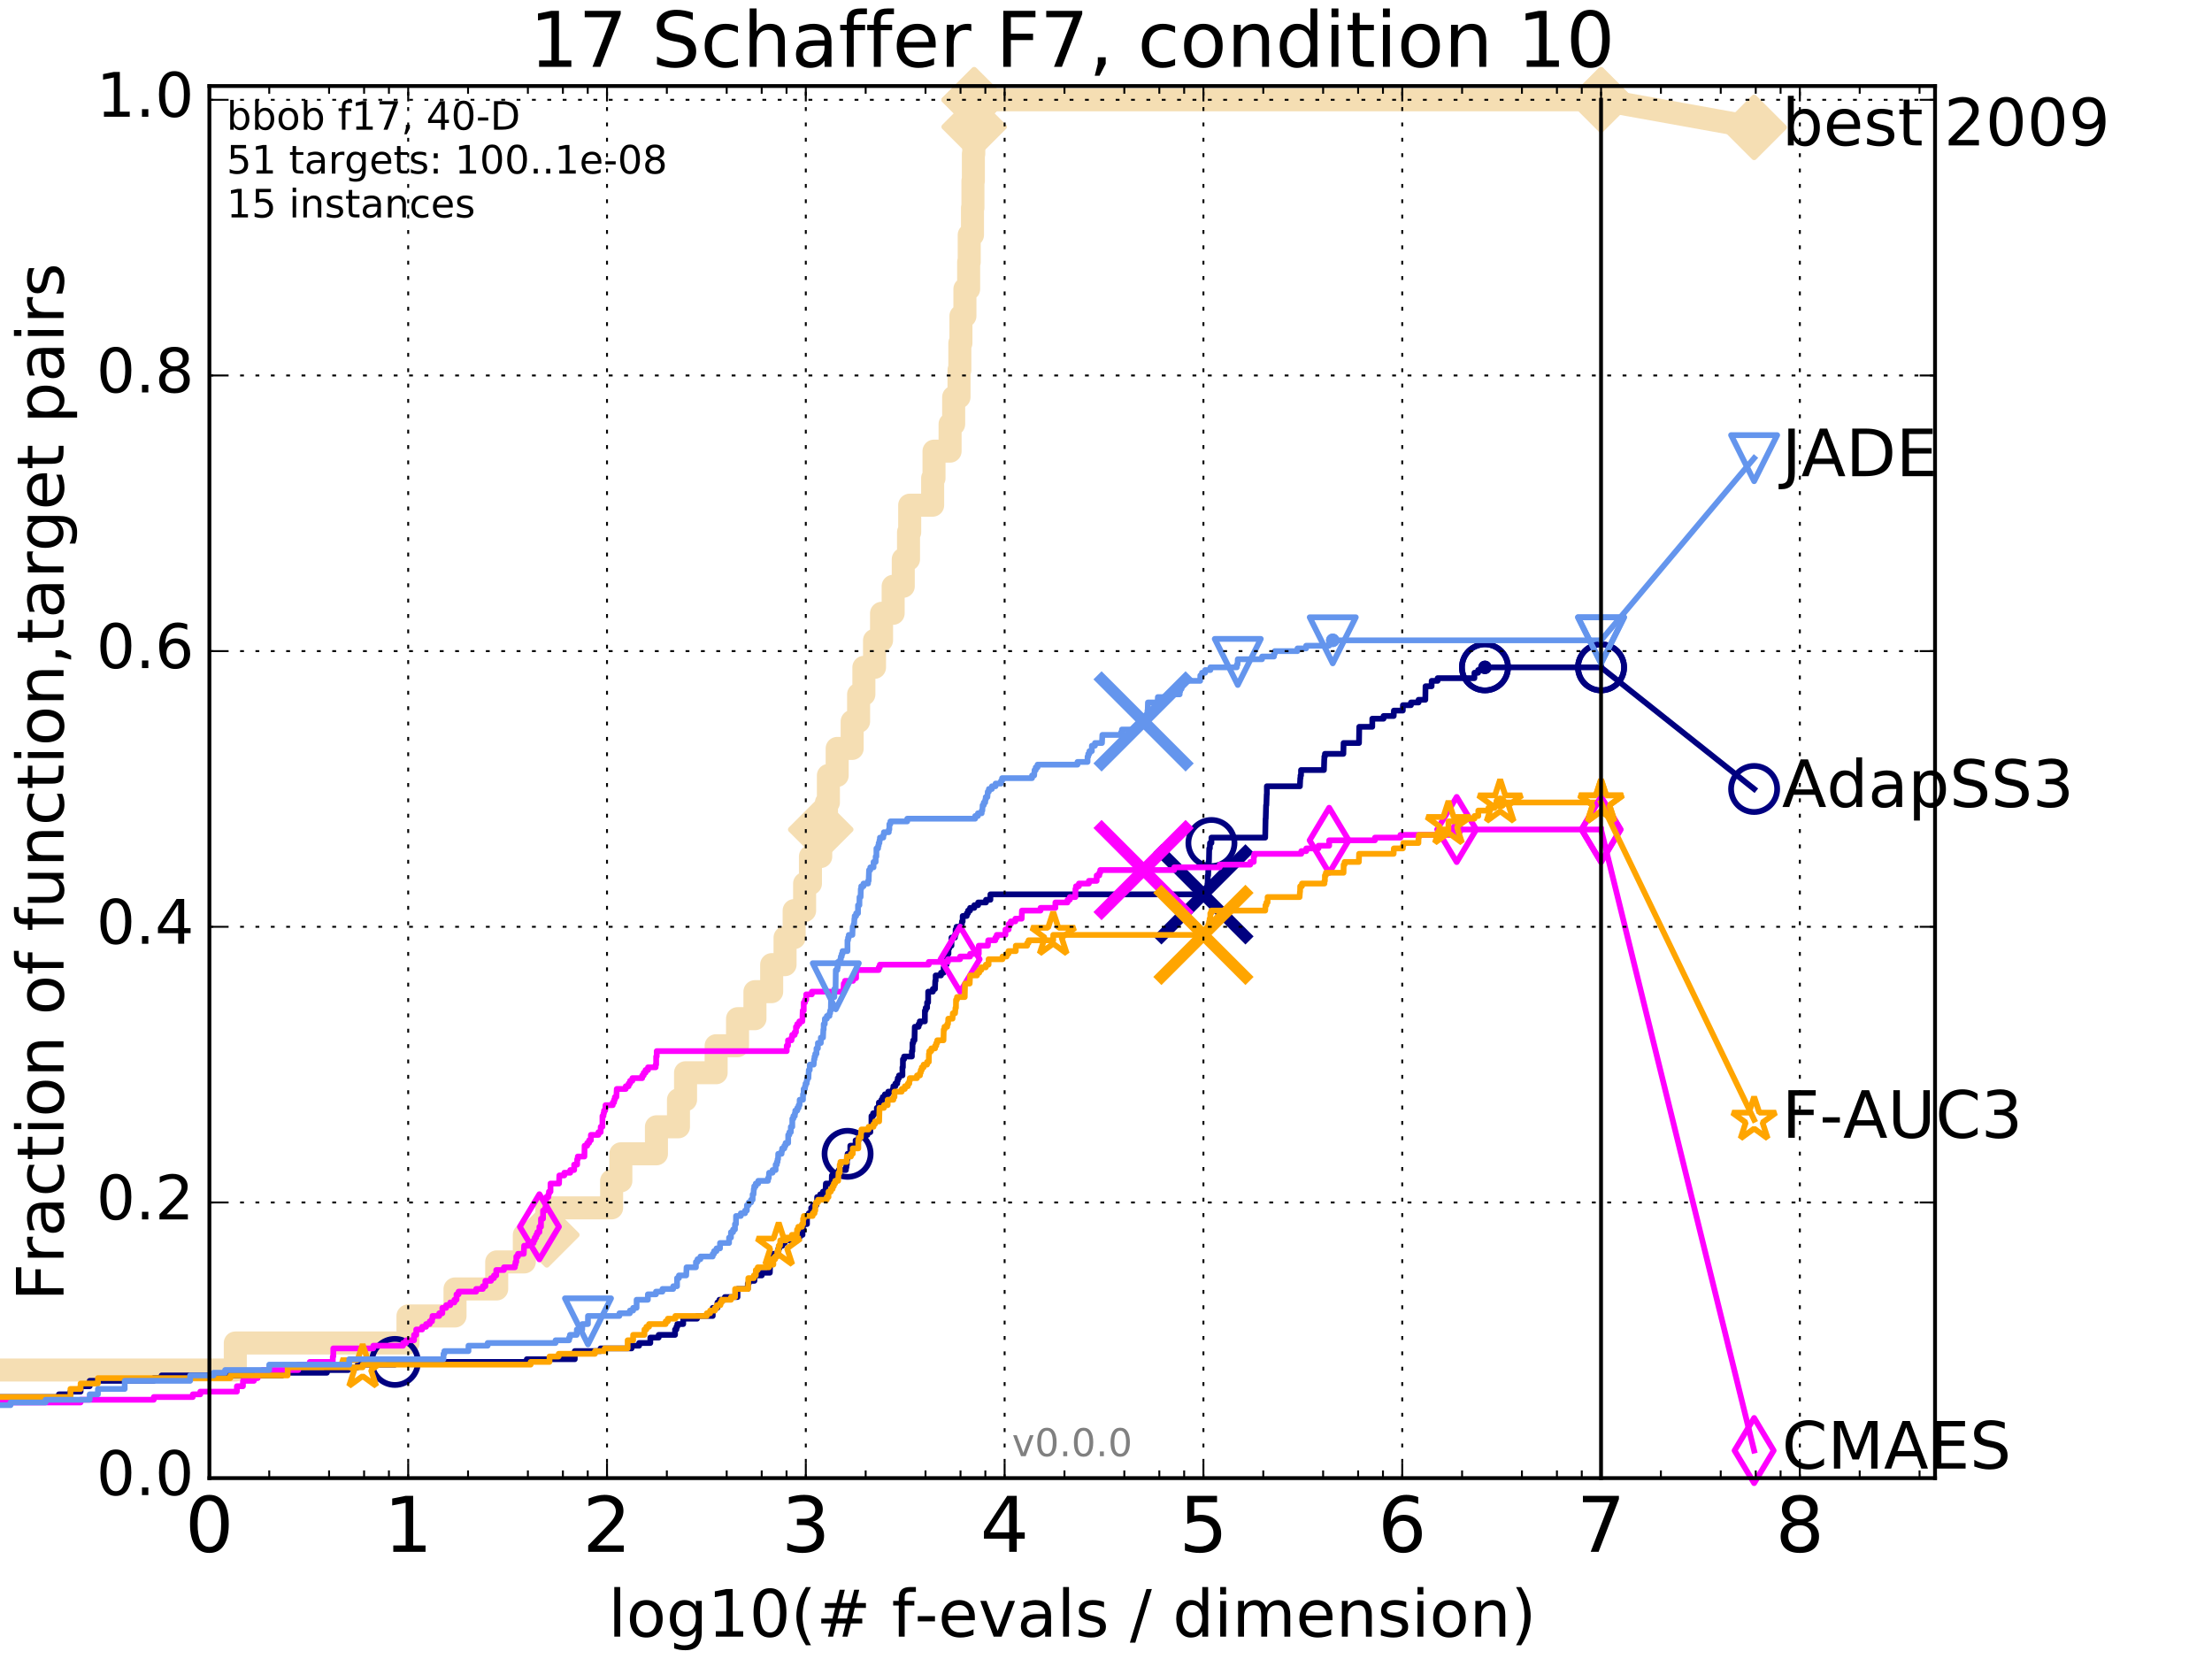 <?xml version="1.0" encoding="utf-8" standalone="no"?>
<!DOCTYPE svg PUBLIC "-//W3C//DTD SVG 1.1//EN"
  "http://www.w3.org/Graphics/SVG/1.1/DTD/svg11.dtd">
<!-- Created with matplotlib (http://matplotlib.org/) -->
<svg height="432pt" version="1.1" viewBox="0 0 576 432" width="576pt" xmlns="http://www.w3.org/2000/svg" xmlns:xlink="http://www.w3.org/1999/xlink">
 <defs>
  <style type="text/css">
*{stroke-linecap:butt;stroke-linejoin:round;stroke-miterlimit:100000;}
  </style>
 </defs>
 <g id="figure_1">
  <g id="patch_1">
   <path d="M 0 432 
L 576 432 
L 576 0 
L 0 0 
z
" style="fill:#ffffff;"/>
  </g>
  <g id="axes_1">
   <g id="patch_2">
    <path d="M 54.525 384.9 
L 503.88 384.9 
L 503.88 22.4 
L 54.525 22.4 
z
" style="fill:#ffffff;"/>
   </g>
   <g id="line2d_1">
    <path d="M -28.412 384.9 
M -1 356.75 
L 61.272 356.75 
L 61.272 349.713 
L 106.238 349.713 
L 106.238 342.675 
L 118.487 342.675 
L 118.487 335.638 
L 129.342 335.638 
L 129.342 328.6 
L 136.53 328.6 
L 136.53 321.563 
L 142.389 321.563 
L 142.389 314.525 
L 159.267 314.525 
L 159.267 307.488 
L 161.67 307.488 
L 161.67 300.45 
L 170.935 300.45 
L 170.935 293.413 
L 176.672 293.413 
L 176.672 286.375 
L 178.515 286.375 
L 178.515 279.338 
L 186.481 279.338 
L 186.481 272.301 
L 192.056 272.301 
L 192.056 265.263 
L 196.587 265.263 
L 196.587 258.226 
L 200.943 258.226 
L 200.943 251.188 
L 204.428 251.188 
L 204.428 244.151 
L 206.796 244.151 
L 206.796 237.113 
L 209.521 237.113 
L 209.521 230.076 
L 211.038 230.076 
L 211.038 223.038 
L 213.718 223.038 
L 213.718 216.001 
L 215.212 216.001 
L 215.212 208.963 
L 215.713 208.963 
L 215.713 201.926 
L 218.001 201.926 
L 218.001 194.888 
L 221.904 194.888 
L 221.904 187.851 
L 223.576 187.851 
L 223.576 180.813 
L 224.952 180.813 
L 224.952 173.776 
L 227.725 173.776 
L 227.725 166.738 
L 229.554 166.738 
L 229.554 159.701 
L 232.574 159.701 
L 232.574 152.664 
L 235.209 152.664 
L 235.209 145.626 
L 236.578 145.626 
L 236.578 138.589 
L 236.883 138.589 
L 236.883 131.551 
L 242.857 131.551 
L 242.857 124.514 
L 243.216 124.514 
L 243.216 117.476 
L 247.401 117.476 
L 247.401 110.439 
L 248.333 110.439 
L 248.333 103.401 
L 249.726 103.401 
L 249.726 96.364 
L 249.942 96.364 
L 249.942 89.326 
L 250.225 89.326 
L 250.225 82.289 
L 251.262 82.289 
L 251.262 75.251 
L 252.235 75.251 
L 252.235 68.214 
L 252.384 68.214 
L 252.384 61.176 
L 253.233 61.176 
L 253.233 54.139 
L 253.35 54.139 
L 253.35 47.102 
L 253.466 47.102 
L 253.466 40.064 
L 253.568 40.064 
L 253.568 33.027 
L 253.672 33.027 
L 253.672 25.989 
L 416.908 25.989 
" style="fill:none;stroke:#f5deb3;stroke-linecap:square;stroke-width:6.0;"/>
   </g>
   <g id="line2d_2">
    <defs>
     <path d="M -0 7.778 
L 7.778 0 
L 0 -7.778 
L -7.778 -0 
z
" id="mc9d56dc6e2" style="stroke:#f5deb3;stroke-linejoin:miter;stroke-width:1.5;"/>
    </defs>
    <g>
     <use style="fill:#f5deb3;stroke:#f5deb3;stroke-linejoin:miter;stroke-width:1.5;" x="142.389" xlink:href="#mc9d56dc6e2" y="321.563"/>
     <use style="fill:#f5deb3;stroke:#f5deb3;stroke-linejoin:miter;stroke-width:1.5;" x="213.718" xlink:href="#mc9d56dc6e2" y="216.001"/>
     <use style="fill:#f5deb3;stroke:#f5deb3;stroke-linejoin:miter;stroke-width:1.5;" x="253.672" xlink:href="#mc9d56dc6e2" y="33.027"/>
     <use style="fill:#f5deb3;stroke:#f5deb3;stroke-linejoin:miter;stroke-width:1.5;" x="253.672" xlink:href="#mc9d56dc6e2" y="25.989"/>
     <use style="fill:#f5deb3;stroke:#f5deb3;stroke-linejoin:miter;stroke-width:1.5;" x="253.672" xlink:href="#mc9d56dc6e2" y="25.989"/>
     <use style="fill:#f5deb3;stroke:#f5deb3;stroke-linejoin:miter;stroke-width:1.5;" x="416.908" xlink:href="#mc9d56dc6e2" y="25.989"/>
    </g>
   </g>
   <g id="line2d_3">
    <path d="M -15527.947 743.811 
" style="fill:none;stroke:#f5deb3;stroke-linecap:square;stroke-width:6.0;"/>
    <g>
     <use style="fill:#f5deb3;stroke:#f5deb3;stroke-linejoin:miter;stroke-width:1.5;" x="-15527.947" xlink:href="#mc9d56dc6e2" y="743.811"/>
    </g>
   </g>
   <g id="line2d_4">
    <path d="M 416.908 25.989 
L 456.77 33.167 
" style="fill:none;stroke:#f5deb3;stroke-linecap:square;stroke-width:6.0;"/>
    <g>
     <use style="fill:#f5deb3;stroke:#f5deb3;stroke-linejoin:miter;stroke-width:1.5;" x="416.908" xlink:href="#mc9d56dc6e2" y="25.989"/>
     <use style="fill:#f5deb3;stroke:#f5deb3;stroke-linejoin:miter;stroke-width:1.5;" x="456.77" xlink:href="#mc9d56dc6e2" y="33.167"/>
    </g>
   </g>
   <g id="line2d_5">
    <defs>
     <path d="M 0 1.5 
C 0.398 1.5 0.779 1.342 1.061 1.061 
C 1.342 0.779 1.5 0.398 1.5 0 
C 1.5 -0.398 1.342 -0.779 1.061 -1.061 
C 0.779 -1.342 0.398 -1.5 0 -1.5 
C -0.398 -1.5 -0.779 -1.342 -1.061 -1.061 
C -1.342 -0.779 -1.5 -0.398 -1.5 0 
C -1.5 0.398 -1.342 0.779 -1.061 1.061 
C -0.779 1.342 -0.398 1.5 0 1.5 
z
" id="m8af61fc06a" style="stroke:#f5deb3;stroke-width:0.5;"/>
    </defs>
    <g>
     <use style="fill:#f5deb3;stroke:#f5deb3;stroke-width:0.5;" x="253.672" xlink:href="#m8af61fc06a" y="25.989"/>
     <use style="fill:#f5deb3;stroke:#f5deb3;stroke-width:0.5;" x="253.672" xlink:href="#m8af61fc06a" y="25.989"/>
    </g>
   </g>
   <g id="line2d_6">
    <defs>
     <path d="M 0 1.5 
C 0.398 1.5 0.779 1.342 1.061 1.061 
C 1.342 0.779 1.5 0.398 1.5 0 
C 1.5 -0.398 1.342 -0.779 1.061 -1.061 
C 0.779 -1.342 0.398 -1.5 0 -1.5 
C -0.398 -1.5 -0.779 -1.342 -1.061 -1.061 
C -1.342 -0.779 -1.5 -0.398 -1.5 0 
C -1.5 0.398 -1.342 0.779 -1.061 1.061 
C -0.779 1.342 -0.398 1.5 0 1.5 
z
" id="mdcb91ed075" style="stroke:#000080;stroke-width:0.5;"/>
    </defs>
    <g>
     <use style="fill:#000080;stroke:#000080;stroke-width:0.5;" x="386.679" xlink:href="#mdcb91ed075" y="173.776"/>
     <use style="fill:#000080;stroke:#000080;stroke-width:0.5;" x="386.679" xlink:href="#mdcb91ed075" y="173.776"/>
    </g>
   </g>
   <g id="line2d_7">
    <path d="M -1 363.788 
L 15.338 363.788 
L 15.338 363.084 
L 18.34 363.084 
L 18.34 362.38 
L 20.988 362.38 
L 20.988 360.973 
L 23.357 360.973 
L 23.357 359.565 
L 40.038 359.565 
L 40.038 358.861 
L 42.083 358.861 
L 42.083 358.158 
L 73.494 358.158 
L 73.494 357.454 
L 85.124 357.454 
L 85.124 356.75 
L 90.71 356.75 
L 90.71 356.046 
L 93.157 356.046 
L 93.157 355.343 
L 102.838 355.343 
L 102.838 354.639 
L 137.179 354.639 
L 137.179 353.935 
L 149.671 353.935 
L 149.671 351.824 
L 156.377 351.824 
L 156.377 351.12 
L 164.47 351.12 
L 164.47 350.416 
L 166.429 350.416 
L 166.429 349.713 
L 169.342 349.713 
L 169.342 348.305 
L 171.52 348.305 
L 171.52 347.601 
L 175.78 347.601 
L 175.78 346.194 
L 176.137 346.194 
L 176.137 345.49 
L 176.375 345.49 
L 176.375 344.786 
L 177.907 344.786 
L 177.907 343.379 
L 181.523 343.379 
L 181.523 342.675 
L 185.594 342.675 
L 185.594 340.564 
L 186.823 340.564 
L 186.823 339.156 
L 187.335 339.156 
L 187.335 338.453 
L 188.761 338.453 
L 188.761 337.749 
L 192.046 337.749 
L 192.046 335.638 
L 194.723 335.638 
L 194.723 334.23 
L 194.982 334.23 
L 194.982 333.526 
L 196.455 333.526 
L 196.455 332.119 
L 198.37 332.119 
L 198.37 331.415 
L 200.467 331.415 
L 200.527 329.304 
L 200.739 329.304 
L 200.793 326.489 
L 202.664 326.489 
L 202.692 325.082 
L 202.964 325.082 
L 202.964 324.378 
L 203.733 324.378 
L 203.733 323.674 
L 204.336 323.674 
L 204.336 322.97 
L 207.095 322.97 
L 207.095 322.267 
L 208.209 322.267 
L 208.209 321.563 
L 208.976 321.563 
L 208.976 320.155 
L 209.096 320.155 
L 209.096 318.748 
L 210.139 318.748 
L 210.139 316.637 
L 210.611 316.637 
L 210.611 315.933 
L 211.23 315.933 
L 211.23 314.525 
L 211.673 314.525 
L 211.673 313.822 
L 212.592 313.822 
L 212.592 313.118 
L 212.778 313.118 
L 212.778 311.71 
L 213.579 311.71 
L 213.579 311.007 
L 214.294 311.007 
L 214.294 310.303 
L 214.956 310.303 
L 215.061 308.192 
L 216.566 308.192 
L 216.618 306.08 
L 217.458 306.08 
L 217.458 305.377 
L 218.366 305.377 
L 218.366 304.673 
L 220.277 304.673 
L 220.277 303.969 
L 220.402 303.969 
L 220.402 303.265 
L 220.522 303.265 
L 220.522 301.858 
L 220.674 301.858 
L 220.712 300.45 
L 221.417 300.45 
L 221.417 298.339 
L 222.8 298.339 
L 222.8 296.932 
L 223.587 296.932 
L 223.587 296.228 
L 225.315 296.228 
L 225.315 295.524 
L 225.872 295.524 
L 225.872 294.82 
L 226.633 294.82 
L 226.633 293.413 
L 226.926 293.413 
L 226.926 290.598 
L 227.353 290.598 
L 227.353 289.894 
L 228.33 289.894 
L 228.33 288.487 
L 228.862 288.487 
L 228.862 287.079 
L 229.516 287.079 
L 229.516 286.375 
L 229.855 286.375 
L 229.855 285.672 
L 230.418 285.672 
L 230.418 284.968 
L 231.295 284.968 
L 231.295 284.264 
L 232.487 284.264 
L 232.487 283.56 
L 232.623 283.56 
L 232.623 282.857 
L 233.154 282.857 
L 233.154 282.153 
L 233.629 282.153 
L 233.629 281.449 
L 233.776 281.449 
L 233.776 280.745 
L 234.102 280.745 
L 234.102 280.042 
L 234.991 280.042 
L 234.991 277.93 
L 235.111 277.93 
L 235.122 275.819 
L 235.42 275.819 
L 235.42 275.115 
L 237.45 275.115 
L 237.45 273.708 
L 237.59 273.708 
L 237.623 271.597 
L 237.799 271.597 
L 237.799 270.893 
L 238.128 270.893 
L 238.209 267.374 
L 239.203 267.374 
L 239.203 266.671 
L 239.493 266.671 
L 239.493 265.967 
L 240.827 265.967 
L 240.845 263.152 
L 241.048 263.152 
L 241.048 262.448 
L 241.415 262.448 
L 241.415 261.041 
L 241.681 261.041 
L 241.694 258.226 
L 242.915 258.226 
L 242.915 257.522 
L 243.47 257.522 
L 243.536 255.411 
L 243.642 255.411 
L 243.642 254.003 
L 245.034 254.003 
L 245.034 253.299 
L 245.723 253.299 
L 245.723 251.892 
L 246.213 251.892 
L 246.213 251.188 
L 246.485 251.188 
L 246.485 250.484 
L 246.601 250.484 
L 246.644 248.373 
L 246.975 248.373 
L 246.975 246.966 
L 247.187 246.966 
L 247.187 246.262 
L 247.762 246.262 
L 247.762 244.151 
L 248.656 244.151 
L 248.656 243.447 
L 248.842 243.447 
L 248.842 242.039 
L 249.084 242.039 
L 249.084 241.336 
L 250.37 241.336 
L 250.37 240.632 
L 250.488 240.632 
L 250.488 239.928 
L 250.68 239.928 
L 250.68 238.521 
L 251.742 238.521 
L 251.742 237.817 
L 252.082 237.817 
L 252.082 237.113 
L 252.602 237.113 
L 252.602 236.409 
L 253.709 236.409 
L 253.709 235.706 
L 254.708 235.706 
L 254.708 235.002 
L 256.749 235.002 
L 256.749 234.298 
L 257.9 234.298 
L 257.9 232.891 
L 314.343 232.891 
L 314.421 230.076 
L 314.476 230.076 
L 314.495 227.964 
L 314.6 227.964 
L 314.706 224.446 
L 314.803 224.446 
L 314.882 220.927 
L 315.048 220.927 
L 315.076 219.519 
L 315.454 219.519 
L 315.454 218.112 
L 329.45 218.112 
L 329.553 213.186 
L 329.589 213.186 
L 329.687 209.667 
L 329.758 209.667 
L 329.848 206.852 
L 329.888 206.852 
L 329.888 204.741 
L 338.491 204.741 
L 338.585 202.63 
L 338.653 202.63 
L 338.653 201.926 
L 338.787 201.926 
L 338.787 200.518 
L 344.745 200.518 
L 344.829 197.703 
L 344.858 197.703 
L 344.858 197 
L 345.01 197 
L 345.01 196.296 
L 349.811 196.296 
L 349.866 193.481 
L 353.882 193.481 
L 353.948 189.258 
L 357.332 189.258 
L 357.342 187.147 
L 360.273 187.147 
L 360.273 186.443 
L 362.921 186.443 
L 362.966 185.036 
L 365.288 185.036 
L 365.316 183.628 
L 367.407 183.628 
L 367.407 182.925 
L 369.397 182.925 
L 369.397 182.221 
L 371.152 182.221 
L 371.205 178.702 
L 372.791 178.702 
L 372.802 177.295 
L 374.354 177.295 
L 374.354 176.591 
L 383.93 176.591 
L 383.942 175.183 
L 384.896 175.183 
L 384.896 174.48 
L 386.679 174.48 
L 386.679 173.776 
L 416.908 173.776 
L 416.908 173.776 
" style="fill:none;stroke:#000080;stroke-linecap:square;stroke-width:1.5;"/>
   </g>
   <g id="line2d_8">
    <defs>
     <path d="M 0 6 
C 1.591 6 3.117 5.368 4.243 4.243 
C 5.368 3.117 6 1.591 6 0 
C 6 -1.591 5.368 -3.117 4.243 -4.243 
C 3.117 -5.368 1.591 -6 0 -6 
C -1.591 -6 -3.117 -5.368 -4.243 -4.243 
C -5.368 -3.117 -6 -1.591 -6 0 
C -6 1.591 -5.368 3.117 -4.243 4.243 
C -3.117 5.368 -1.591 6 0 6 
z
" id="m287710a745" style="stroke:#000080;stroke-width:1.5;"/>
    </defs>
    <g>
     <use style="fill:none;stroke:#000080;stroke-width:1.5;" x="102.838" xlink:href="#m287710a745" y="354.639"/>
     <use style="fill:none;stroke:#000080;stroke-width:1.5;" x="220.712" xlink:href="#m287710a745" y="300.45"/>
     <use style="fill:none;stroke:#000080;stroke-width:1.5;" x="315.454" xlink:href="#m287710a745" y="219.519"/>
     <use style="fill:none;stroke:#000080;stroke-width:1.5;" x="386.679" xlink:href="#m287710a745" y="173.776"/>
     <use style="fill:none;stroke:#000080;stroke-width:1.5;" x="386.679" xlink:href="#m287710a745" y="173.776"/>
     <use style="fill:none;stroke:#000080;stroke-width:1.5;" x="416.908" xlink:href="#m287710a745" y="173.776"/>
    </g>
   </g>
   <g id="line2d_9">
    <path d="M -15527.947 743.811 
" style="fill:none;stroke:#000080;stroke-linecap:square;stroke-width:1.5;"/>
    <g>
     <use style="fill:none;stroke:#000080;stroke-width:1.5;" x="-15527.947" xlink:href="#m287710a745" y="743.811"/>
    </g>
   </g>
   <g id="line2d_10">
    <path clip-path="url(#p8b562d2fb0)" d="M 313.37 232.891 
" style="fill:none;stroke:#000080;stroke-linecap:square;"/>
    <defs>
     <path d="M -12 12 
L 12 -12 
M -12 -12 
L 12 12 
" id="m6d5bb8abfb" style="stroke:#000080;stroke-width:3.0;"/>
    </defs>
    <g clip-path="url(#p8b562d2fb0)">
     <use style="fill:#000080;stroke:#000080;stroke-width:3.0;" x="313.37" xlink:href="#m6d5bb8abfb" y="232.891"/>
    </g>
   </g>
   <g id="line2d_11">
    <defs>
     <path d="M 0 1.5 
C 0.398 1.5 0.779 1.342 1.061 1.061 
C 1.342 0.779 1.5 0.398 1.5 0 
C 1.5 -0.398 1.342 -0.779 1.061 -1.061 
C 0.779 -1.342 0.398 -1.5 0 -1.5 
C -0.398 -1.5 -0.779 -1.342 -1.061 -1.061 
C -1.342 -0.779 -1.5 -0.398 -1.5 0 
C -1.5 0.398 -1.342 0.779 -1.061 1.061 
C -0.779 1.342 -0.398 1.5 0 1.5 
z
" id="m5bd4c44fe4" style="stroke:#ff00ff;stroke-width:0.5;"/>
    </defs>
    <g>
     <use style="fill:#ff00ff;stroke:#ff00ff;stroke-width:0.5;" x="379.321" xlink:href="#m5bd4c44fe4" y="216.001"/>
     <use style="fill:#ff00ff;stroke:#ff00ff;stroke-width:0.5;" x="379.321" xlink:href="#m5bd4c44fe4" y="216.001"/>
    </g>
   </g>
   <g id="line2d_12">
    <path d="M -1 365.195 
L 20.988 365.195 
L 20.988 364.491 
L 40.038 364.491 
L 40.038 363.788 
L 50.2 363.788 
L 50.2 363.084 
L 52.156 363.084 
L 52.156 362.38 
L 61.685 362.38 
L 61.685 360.973 
L 63.263 360.973 
L 63.263 359.565 
L 66.122 359.565 
L 66.122 358.861 
L 67.107 358.861 
L 67.107 357.454 
L 68.356 357.454 
L 68.356 356.75 
L 77.674 356.75 
L 77.674 355.343 
L 80.676 355.343 
L 80.676 354.639 
L 86.656 354.639 
L 86.656 353.231 
L 86.79 353.231 
L 86.79 351.12 
L 97.206 351.12 
L 97.206 350.416 
L 104.963 350.416 
L 104.963 349.713 
L 105.782 349.713 
L 105.782 349.009 
L 107.815 349.009 
L 107.815 347.601 
L 108.386 347.601 
L 108.386 346.194 
L 109.92 346.194 
L 109.92 345.49 
L 110.948 345.49 
L 110.948 344.786 
L 111.888 344.786 
L 111.888 344.083 
L 112.493 344.083 
L 112.493 343.379 
L 112.621 343.379 
L 112.621 342.675 
L 114.375 342.675 
L 114.375 341.971 
L 115.184 341.971 
L 115.184 340.564 
L 116.184 340.564 
L 116.184 339.86 
L 117.244 339.86 
L 117.244 339.156 
L 118.323 339.156 
L 118.323 338.453 
L 118.876 338.453 
L 118.876 337.045 
L 119.415 337.045 
L 119.415 336.341 
L 123.995 336.341 
L 123.995 335.638 
L 125.718 335.638 
L 125.718 334.934 
L 126.395 334.934 
L 126.395 333.526 
L 127.863 333.526 
L 127.863 332.823 
L 128.625 332.823 
L 128.625 332.119 
L 129.221 332.119 
L 129.221 330.711 
L 131.218 330.711 
L 131.218 330.008 
L 134.071 330.008 
L 134.071 329.304 
L 134.234 329.304 
L 134.234 328.6 
L 134.444 328.6 
L 134.444 327.193 
L 134.889 327.193 
L 134.889 326.489 
L 136.383 326.489 
L 136.486 324.378 
L 137.574 324.378 
L 137.574 323.674 
L 138.944 323.674 
L 138.944 322.97 
L 139.244 322.97 
L 139.244 322.267 
L 139.605 322.267 
L 139.605 321.563 
L 139.922 321.563 
L 139.922 320.859 
L 140.457 320.859 
L 140.457 319.452 
L 140.872 319.452 
L 140.872 317.34 
L 141.408 317.34 
L 141.408 315.229 
L 141.956 315.229 
L 141.956 314.525 
L 142.162 314.525 
L 142.23 311.71 
L 142.803 311.71 
L 142.803 311.007 
L 142.946 311.007 
L 142.946 310.303 
L 143.35 310.303 
L 143.35 308.192 
L 145.572 308.192 
L 145.651 306.08 
L 146.95 306.08 
L 146.95 305.377 
L 148.49 305.377 
L 148.49 304.673 
L 149.508 304.673 
L 149.508 303.265 
L 150.291 303.265 
L 150.291 301.858 
L 150.458 301.858 
L 150.458 301.154 
L 152.179 301.154 
L 152.223 298.339 
L 152.905 298.339 
L 152.905 297.635 
L 153.395 297.635 
L 153.395 296.932 
L 153.867 296.932 
L 153.867 295.524 
L 155.825 295.524 
L 155.825 294.82 
L 156.419 294.82 
L 156.425 293.413 
L 156.868 293.413 
L 156.874 290.598 
L 157.145 290.598 
L 157.145 289.894 
L 157.285 289.894 
L 157.285 289.19 
L 157.592 289.19 
L 157.678 287.783 
L 159.558 287.783 
L 159.558 287.079 
L 159.902 287.079 
L 159.902 286.375 
L 160.109 286.375 
L 160.109 285.672 
L 160.495 285.672 
L 160.606 283.56 
L 162.945 283.56 
L 162.945 282.857 
L 163.688 282.857 
L 163.688 282.153 
L 164.07 282.153 
L 164.07 281.449 
L 164.668 281.449 
L 164.668 280.745 
L 167.224 280.745 
L 167.224 280.042 
L 167.613 280.042 
L 167.613 279.338 
L 168.097 279.338 
L 168.097 278.634 
L 168.742 278.634 
L 168.742 277.93 
L 170.728 277.93 
L 170.728 277.227 
L 170.862 277.227 
L 170.862 275.115 
L 171.011 275.115 
L 171.011 273.708 
L 204.86 273.708 
L 204.86 272.301 
L 205.202 272.301 
L 205.202 270.893 
L 206.108 270.893 
L 206.108 270.189 
L 206.28 270.189 
L 206.28 269.486 
L 206.939 269.486 
L 206.939 268.782 
L 207.266 268.782 
L 207.266 267.374 
L 207.595 267.374 
L 207.595 266.671 
L 208.147 266.671 
L 208.147 265.967 
L 208.929 265.967 
L 209.028 263.152 
L 209.297 263.152 
L 209.297 261.041 
L 209.623 261.041 
L 209.623 260.337 
L 209.937 260.337 
L 209.937 258.929 
L 211.405 258.929 
L 211.405 258.226 
L 219.629 258.226 
L 219.721 256.114 
L 220.041 256.114 
L 220.041 255.411 
L 222.127 255.411 
L 222.127 254.707 
L 222.925 254.707 
L 222.925 252.596 
L 228.807 252.596 
L 228.807 251.892 
L 229.108 251.892 
L 229.108 251.188 
L 241.847 251.188 
L 241.847 250.484 
L 246.841 250.484 
L 246.841 249.781 
L 250.006 249.781 
L 250.006 249.077 
L 252.61 249.077 
L 252.61 248.373 
L 254.874 248.373 
L 254.874 246.262 
L 257.237 246.262 
L 257.333 244.854 
L 259.188 244.854 
L 259.188 244.151 
L 259.55 244.151 
L 259.55 243.447 
L 261.82 243.447 
L 261.82 242.039 
L 262.648 242.039 
L 262.648 240.632 
L 263.214 240.632 
L 263.214 239.928 
L 264.397 239.928 
L 264.397 239.224 
L 266.041 239.224 
L 266.115 237.113 
L 270.95 237.113 
L 270.95 236.409 
L 274.821 236.409 
L 274.821 235.002 
L 277.984 235.002 
L 277.984 234.298 
L 278.573 234.298 
L 278.573 233.594 
L 280.035 233.594 
L 280.035 231.483 
L 280.182 231.483 
L 280.182 230.779 
L 280.946 230.779 
L 280.946 230.076 
L 283.547 230.076 
L 283.547 229.372 
L 285.571 229.372 
L 285.571 227.964 
L 286.253 227.964 
L 286.253 227.261 
L 286.498 227.261 
L 286.498 226.557 
L 305.756 226.557 
L 305.756 225.853 
L 317.604 225.853 
L 317.604 225.149 
L 325.567 225.149 
L 325.567 224.446 
L 326.468 224.446 
L 326.468 223.038 
L 326.618 223.038 
L 326.618 222.334 
L 338.852 222.334 
L 338.852 221.631 
L 340.149 221.631 
L 340.149 220.927 
L 343.33 220.927 
L 343.33 220.223 
L 346.115 220.223 
L 346.115 218.816 
L 358.035 218.816 
L 358.035 218.112 
L 364.663 218.112 
L 364.663 217.408 
L 379.321 217.408 
L 379.321 216.001 
L 416.908 216.001 
L 416.908 216.001 
" style="fill:none;stroke:#ff00ff;stroke-linecap:square;stroke-width:1.5;"/>
   </g>
   <g id="line2d_13">
    <defs>
     <path d="M -0 8.485 
L 5.091 0 
L 0 -8.485 
L -5.091 -0 
z
" id="mb5d5fdbbef" style="stroke:#ff00ff;stroke-linejoin:miter;stroke-width:1.5;"/>
    </defs>
    <g>
     <use style="fill:none;stroke:#ff00ff;stroke-linejoin:miter;stroke-width:1.5;" x="140.457" xlink:href="#mb5d5fdbbef" y="319.452"/>
     <use style="fill:none;stroke:#ff00ff;stroke-linejoin:miter;stroke-width:1.5;" x="250.006" xlink:href="#mb5d5fdbbef" y="249.781"/>
     <use style="fill:none;stroke:#ff00ff;stroke-linejoin:miter;stroke-width:1.5;" x="346.115" xlink:href="#mb5d5fdbbef" y="218.816"/>
     <use style="fill:none;stroke:#ff00ff;stroke-linejoin:miter;stroke-width:1.5;" x="379.321" xlink:href="#mb5d5fdbbef" y="216.001"/>
     <use style="fill:none;stroke:#ff00ff;stroke-linejoin:miter;stroke-width:1.5;" x="416.908" xlink:href="#mb5d5fdbbef" y="216.001"/>
    </g>
   </g>
   <g id="line2d_14">
    <path d="M -15527.947 743.811 
" style="fill:none;stroke:#ff00ff;stroke-linecap:square;stroke-width:1.5;"/>
    <g>
     <use style="fill:none;stroke:#ff00ff;stroke-linejoin:miter;stroke-width:1.5;" x="-15527.947" xlink:href="#mb5d5fdbbef" y="743.811"/>
    </g>
   </g>
   <g id="line2d_15">
    <path clip-path="url(#p8b562d2fb0)" d="M 297.786 226.557 
" style="fill:none;stroke:#ff00ff;stroke-linecap:square;"/>
    <defs>
     <path d="M -12 12 
L 12 -12 
M -12 -12 
L 12 12 
" id="mbe9efe8510" style="stroke:#ff00ff;stroke-width:3.0;"/>
    </defs>
    <g clip-path="url(#p8b562d2fb0)">
     <use style="fill:#ff00ff;stroke:#ff00ff;stroke-width:3.0;" x="297.786" xlink:href="#mbe9efe8510" y="226.557"/>
    </g>
   </g>
   <g id="line2d_16">
    <defs>
     <path d="M 0 1.5 
C 0.398 1.5 0.779 1.342 1.061 1.061 
C 1.342 0.779 1.5 0.398 1.5 0 
C 1.5 -0.398 1.342 -0.779 1.061 -1.061 
C 0.779 -1.342 0.398 -1.5 0 -1.5 
C -0.398 -1.5 -0.779 -1.342 -1.061 -1.061 
C -1.342 -0.779 -1.5 -0.398 -1.5 0 
C -1.5 0.398 -1.342 0.779 -1.061 1.061 
C -0.779 1.342 -0.398 1.5 0 1.5 
z
" id="m2505b40bb2" style="stroke:#ffa500;stroke-width:0.5;"/>
    </defs>
    <g>
     <use style="fill:#ffa500;stroke:#ffa500;stroke-width:0.5;" x="390.637" xlink:href="#m2505b40bb2" y="208.963"/>
     <use style="fill:#ffa500;stroke:#ffa500;stroke-width:0.5;" x="390.637" xlink:href="#m2505b40bb2" y="208.963"/>
    </g>
   </g>
   <g id="line2d_17">
    <path d="M -1 363.788 
L 18.34 363.788 
L 18.34 361.676 
L 20.988 361.676 
L 20.988 360.269 
L 25.5 360.269 
L 25.5 358.861 
L 59.987 358.861 
L 59.987 358.158 
L 74.9 358.158 
L 74.9 356.046 
L 94.431 356.046 
L 94.431 355.343 
L 138.181 355.343 
L 138.181 354.639 
L 143.089 354.639 
L 143.089 353.231 
L 145.484 353.231 
L 145.484 352.528 
L 154.932 352.528 
L 154.932 351.824 
L 157.453 351.824 
L 157.453 351.12 
L 163.437 351.12 
L 163.437 349.009 
L 164.868 349.009 
L 164.868 347.601 
L 167.811 347.601 
L 167.811 346.194 
L 168.315 346.194 
L 168.315 345.49 
L 169.01 345.49 
L 169.01 344.786 
L 173.339 344.786 
L 173.339 344.083 
L 173.907 344.083 
L 173.907 343.379 
L 175.859 343.379 
L 175.859 342.675 
L 184.048 342.675 
L 184.048 341.971 
L 184.908 341.971 
L 184.908 341.268 
L 186.166 341.268 
L 186.166 340.564 
L 186.646 340.564 
L 186.646 339.86 
L 187.593 339.86 
L 187.593 339.156 
L 187.934 339.156 
L 187.934 338.453 
L 190.357 338.453 
L 190.357 337.749 
L 191.421 337.749 
L 191.421 335.638 
L 194.802 335.638 
L 194.86 332.823 
L 196.305 332.823 
L 196.305 332.119 
L 196.811 332.119 
L 196.811 330.711 
L 197.316 330.711 
L 197.316 330.008 
L 200.243 330.008 
L 200.243 329.304 
L 201.377 329.304 
L 201.377 327.897 
L 201.844 327.897 
L 201.844 327.193 
L 202.403 327.193 
L 202.403 325.785 
L 202.772 325.785 
L 202.772 324.378 
L 203.093 324.378 
L 203.193 322.97 
L 204.776 322.97 
L 204.776 322.267 
L 206.191 322.267 
L 206.191 321.563 
L 207.49 321.563 
L 207.559 320.155 
L 207.87 320.155 
L 207.87 319.452 
L 208.829 319.452 
L 208.829 318.748 
L 209.122 318.748 
L 209.122 317.34 
L 209.322 317.34 
L 209.322 316.637 
L 211.613 316.637 
L 211.613 315.933 
L 212.099 315.933 
L 212.099 315.229 
L 212.301 315.229 
L 212.301 313.822 
L 212.466 313.822 
L 212.466 313.118 
L 213.007 313.118 
L 213.007 312.414 
L 215.286 312.414 
L 215.286 311.71 
L 215.739 311.71 
L 215.739 310.303 
L 216.346 310.303 
L 216.346 309.599 
L 216.809 309.599 
L 216.809 308.895 
L 217.123 308.895 
L 217.123 308.192 
L 217.475 308.192 
L 217.475 307.488 
L 218.249 307.488 
L 218.359 305.377 
L 218.657 305.377 
L 218.658 303.265 
L 218.845 303.265 
L 218.845 302.562 
L 220.476 302.562 
L 220.514 301.154 
L 221.587 301.154 
L 221.587 300.45 
L 222.054 300.45 
L 222.054 299.043 
L 223.502 299.043 
L 223.502 296.932 
L 223.628 296.932 
L 223.628 296.228 
L 224.165 296.228 
L 224.218 294.82 
L 224.307 294.82 
L 224.307 294.117 
L 226.185 294.117 
L 226.185 293.413 
L 227.461 293.413 
L 227.461 292.709 
L 227.856 292.709 
L 227.856 292.005 
L 228.929 292.005 
L 229.024 288.487 
L 230.182 288.487 
L 230.182 287.783 
L 231.144 287.783 
L 231.144 286.375 
L 232.634 286.375 
L 232.634 285.672 
L 232.921 285.672 
L 232.921 284.264 
L 234.815 284.264 
L 234.815 283.56 
L 235.618 283.56 
L 235.618 282.857 
L 236.401 282.857 
L 236.401 282.153 
L 236.779 282.153 
L 236.779 281.449 
L 236.903 281.449 
L 236.903 280.745 
L 238.779 280.745 
L 238.779 280.042 
L 239.559 280.042 
L 239.559 279.338 
L 239.768 279.338 
L 239.768 278.634 
L 240.041 278.634 
L 240.041 277.93 
L 240.513 277.93 
L 240.513 277.227 
L 241.4 277.227 
L 241.4 276.523 
L 241.855 276.523 
L 241.894 274.412 
L 241.986 274.412 
L 241.986 273.708 
L 242.509 273.708 
L 242.509 273.004 
L 243.494 273.004 
L 243.494 272.301 
L 243.804 272.301 
L 243.804 271.597 
L 244.053 271.597 
L 244.053 270.893 
L 245.681 270.893 
L 245.748 268.078 
L 245.944 268.078 
L 245.944 267.374 
L 246.645 267.374 
L 246.645 266.671 
L 246.85 266.671 
L 246.93 265.263 
L 248.038 265.263 
L 248.114 263.856 
L 248.693 263.856 
L 248.801 262.448 
L 248.924 262.448 
L 248.945 260.337 
L 249.197 260.337 
L 249.197 259.633 
L 251.213 259.633 
L 251.297 256.114 
L 252.504 256.114 
L 252.609 254.003 
L 254.409 254.003 
L 254.409 253.299 
L 254.993 253.299 
L 254.993 252.596 
L 255.523 252.596 
L 255.523 251.892 
L 256.705 251.892 
L 256.705 251.188 
L 257.426 251.188 
L 257.426 249.781 
L 261.053 249.781 
L 261.053 249.077 
L 262.119 249.077 
L 262.119 248.373 
L 262.602 248.373 
L 262.602 247.669 
L 264.511 247.669 
L 264.511 246.262 
L 267.466 246.262 
L 267.466 245.558 
L 267.834 245.558 
L 267.834 244.854 
L 274.254 244.854 
L 274.254 243.447 
L 314.236 243.447 
L 314.236 242.743 
L 314.508 242.743 
L 314.508 242.039 
L 314.623 242.039 
L 314.668 240.632 
L 314.859 240.632 
L 314.859 239.928 
L 314.979 239.928 
L 314.979 239.224 
L 315.164 239.224 
L 315.164 237.817 
L 315.419 237.817 
L 315.419 237.113 
L 329.461 237.113 
L 329.53 235.706 
L 329.773 235.706 
L 329.773 235.002 
L 330.076 235.002 
L 330.076 233.594 
L 338.41 233.594 
L 338.505 232.187 
L 338.539 232.187 
L 338.57 230.779 
L 339.023 230.779 
L 339.023 230.076 
L 344.879 230.076 
L 344.879 229.372 
L 345 229.372 
L 345 227.964 
L 345.256 227.964 
L 345.256 227.261 
L 349.856 227.261 
L 349.886 225.149 
L 350.131 225.149 
L 350.131 224.446 
L 353.848 224.446 
L 353.905 222.334 
L 362.901 222.334 
L 362.955 220.927 
L 365.305 220.927 
L 365.305 220.223 
L 365.429 220.223 
L 365.429 219.519 
L 369.352 219.519 
L 369.377 218.112 
L 369.48 218.112 
L 369.48 217.408 
L 374.379 217.408 
L 374.379 216.705 
L 375.81 216.705 
L 375.81 216.001 
L 377.167 216.001 
L 377.179 213.89 
L 379.657 213.89 
L 379.657 213.186 
L 383.946 213.186 
L 383.946 212.482 
L 384.943 212.482 
L 384.943 211.075 
L 387.578 211.075 
L 387.578 210.371 
L 389.177 210.371 
L 389.177 209.667 
L 390.637 209.667 
L 390.637 208.963 
L 416.908 208.963 
L 416.908 208.963 
" style="fill:none;stroke:#ffa500;stroke-linecap:square;stroke-width:1.5;"/>
   </g>
   <g id="line2d_18">
    <defs>
     <path d="M 0 -6 
L -1.347 -1.854 
L -5.706 -1.854 
L -2.18 0.708 
L -3.527 4.854 
L -0 2.292 
L 3.527 4.854 
L 2.18 0.708 
L 5.706 -1.854 
L 1.347 -1.854 
z
" id="m7574b2451a" style="stroke:#ffa500;stroke-linejoin:bevel;stroke-width:1.5;"/>
    </defs>
    <g>
     <use style="fill:none;stroke:#ffa500;stroke-linejoin:bevel;stroke-width:1.5;" x="94.431" xlink:href="#m7574b2451a" y="356.046"/>
     <use style="fill:none;stroke:#ffa500;stroke-linejoin:bevel;stroke-width:1.5;" x="202.772" xlink:href="#m7574b2451a" y="324.378"/>
     <use style="fill:none;stroke:#ffa500;stroke-linejoin:bevel;stroke-width:1.5;" x="274.254" xlink:href="#m7574b2451a" y="243.447"/>
     <use style="fill:none;stroke:#ffa500;stroke-linejoin:bevel;stroke-width:1.5;" x="377.179" xlink:href="#m7574b2451a" y="214.593"/>
     <use style="fill:none;stroke:#ffa500;stroke-linejoin:bevel;stroke-width:1.5;" x="390.637" xlink:href="#m7574b2451a" y="208.963"/>
     <use style="fill:none;stroke:#ffa500;stroke-linejoin:bevel;stroke-width:1.5;" x="416.908" xlink:href="#m7574b2451a" y="208.963"/>
    </g>
   </g>
   <g id="line2d_19">
    <path d="M -15527.947 743.811 
" style="fill:none;stroke:#ffa500;stroke-linecap:square;stroke-width:1.5;"/>
    <g>
     <use style="fill:none;stroke:#ffa500;stroke-linejoin:bevel;stroke-width:1.5;" x="-15527.947" xlink:href="#m7574b2451a" y="743.811"/>
    </g>
   </g>
   <g id="line2d_20">
    <path clip-path="url(#p8b562d2fb0)" d="M 313.37 243.447 
" style="fill:none;stroke:#ffa500;stroke-linecap:square;"/>
    <defs>
     <path d="M -12 12 
L 12 -12 
M -12 -12 
L 12 12 
" id="m64d74f016b" style="stroke:#ffa500;stroke-width:3.0;"/>
    </defs>
    <g clip-path="url(#p8b562d2fb0)">
     <use style="fill:#ffa500;stroke:#ffa500;stroke-width:3.0;" x="313.37" xlink:href="#m64d74f016b" y="243.447"/>
    </g>
   </g>
   <g id="line2d_21">
    <defs>
     <path d="M 0 1.5 
C 0.398 1.5 0.779 1.342 1.061 1.061 
C 1.342 0.779 1.5 0.398 1.5 0 
C 1.5 -0.398 1.342 -0.779 1.061 -1.061 
C 0.779 -1.342 0.398 -1.5 0 -1.5 
C -0.398 -1.5 -0.779 -1.342 -1.061 -1.061 
C -1.342 -0.779 -1.5 -0.398 -1.5 0 
C -1.5 0.398 -1.342 0.779 -1.061 1.061 
C -0.779 1.342 -0.398 1.5 0 1.5 
z
" id="m31e40df369" style="stroke:#6495ed;stroke-width:0.5;"/>
    </defs>
    <g>
     <use style="fill:#6495ed;stroke:#6495ed;stroke-width:0.5;" x="347.044" xlink:href="#m31e40df369" y="166.738"/>
     <use style="fill:#6495ed;stroke:#6495ed;stroke-width:0.5;" x="347.044" xlink:href="#m31e40df369" y="166.738"/>
    </g>
   </g>
   <g id="line2d_22">
    <path d="M -1 365.899 
L 2.756 365.899 
L 2.756 365.195 
L 11.872 365.195 
L 11.872 364.491 
L 23.357 364.491 
L 23.357 363.084 
L 25.5 363.084 
L 25.5 361.676 
L 32.473 361.676 
L 32.473 359.565 
L 49.508 359.565 
L 49.508 358.158 
L 55.622 358.158 
L 55.622 357.454 
L 58.624 357.454 
L 58.624 356.75 
L 70.109 356.75 
L 70.109 355.343 
L 90.934 355.343 
L 90.934 353.935 
L 115.485 353.935 
L 115.485 352.528 
L 115.708 352.528 
L 115.708 351.824 
L 121.99 351.824 
L 121.99 350.416 
L 126.985 350.416 
L 126.985 349.713 
L 144.663 349.713 
L 144.663 349.009 
L 148.187 349.009 
L 148.187 348.305 
L 148.412 348.305 
L 148.412 347.601 
L 150.172 347.601 
L 150.212 346.194 
L 151.618 346.194 
L 151.618 344.786 
L 153.095 344.786 
L 153.109 342.675 
L 161.293 342.675 
L 161.293 341.971 
L 164.014 341.971 
L 164.014 341.268 
L 164.868 341.268 
L 164.868 340.564 
L 165.768 340.564 
L 165.768 338.453 
L 168.704 338.453 
L 168.704 337.045 
L 170.811 337.045 
L 170.811 336.341 
L 172.5 336.341 
L 172.5 335.638 
L 175.304 335.638 
L 175.304 334.934 
L 176.298 334.934 
L 176.3 332.823 
L 176.792 332.823 
L 176.792 332.119 
L 178.684 332.119 
L 178.776 330.008 
L 181.216 330.008 
L 181.216 328.6 
L 181.63 328.6 
L 181.63 327.897 
L 182.387 327.897 
L 182.387 327.193 
L 185.58 327.193 
L 185.58 326.489 
L 185.946 326.489 
L 185.946 325.785 
L 186.572 325.785 
L 186.572 325.082 
L 187.487 325.082 
L 187.487 323.674 
L 189.849 323.674 
L 189.849 322.267 
L 190.339 322.267 
L 190.339 320.859 
L 190.891 320.859 
L 190.891 320.155 
L 191.382 320.155 
L 191.382 318.748 
L 191.638 318.748 
L 191.663 316.637 
L 192.906 316.637 
L 192.906 315.933 
L 194.005 315.933 
L 194.005 315.229 
L 194.477 315.229 
L 194.502 313.822 
L 194.957 313.822 
L 194.957 313.118 
L 195.577 313.118 
L 195.577 312.414 
L 195.984 312.414 
L 195.984 311.007 
L 196.212 311.007 
L 196.287 309.599 
L 196.397 309.599 
L 196.397 308.895 
L 196.798 308.895 
L 196.798 308.192 
L 197.443 308.192 
L 197.443 307.488 
L 199.981 307.488 
L 199.981 306.784 
L 200.179 306.784 
L 200.28 305.377 
L 201.173 305.377 
L 201.173 304.673 
L 201.975 304.673 
L 201.975 303.265 
L 202.29 303.265 
L 202.29 302.562 
L 202.477 302.562 
L 202.477 301.858 
L 202.605 301.858 
L 202.641 300.45 
L 203.522 300.45 
L 203.522 299.747 
L 203.668 299.747 
L 203.668 299.043 
L 204.247 299.043 
L 204.247 298.339 
L 204.561 298.339 
L 204.561 297.635 
L 205.24 297.635 
L 205.249 295.524 
L 205.546 295.524 
L 205.546 294.82 
L 205.927 294.82 
L 205.927 293.413 
L 206.313 293.413 
L 206.313 291.302 
L 206.592 291.302 
L 206.592 290.598 
L 206.971 290.598 
L 206.971 289.894 
L 207.088 289.894 
L 207.088 289.19 
L 207.609 289.19 
L 207.609 288.487 
L 207.958 288.487 
L 207.958 287.783 
L 208.201 287.783 
L 208.231 286.375 
L 209.097 286.375 
L 209.097 284.968 
L 209.266 284.968 
L 209.266 283.56 
L 209.611 283.56 
L 209.611 282.857 
L 209.752 282.857 
L 209.752 282.153 
L 210.057 282.153 
L 210.057 281.449 
L 210.18 281.449 
L 210.18 280.745 
L 210.511 280.745 
L 210.609 278.634 
L 210.859 278.634 
L 210.859 277.227 
L 211.876 277.227 
L 211.975 275.819 
L 212.095 275.819 
L 212.095 275.115 
L 212.288 275.115 
L 212.288 274.412 
L 212.607 274.412 
L 212.607 273.004 
L 212.978 273.004 
L 212.978 271.597 
L 213.743 271.597 
L 213.743 270.189 
L 214.31 270.189 
L 214.4 268.078 
L 214.487 268.078 
L 214.488 266.671 
L 214.761 266.671 
L 214.804 265.263 
L 215.312 265.263 
L 215.312 264.559 
L 215.99 264.559 
L 215.99 263.856 
L 216.171 263.856 
L 216.171 263.152 
L 216.347 263.152 
L 216.413 259.633 
L 217.26 259.633 
L 217.26 257.522 
L 217.582 257.522 
L 217.638 252.596 
L 218.042 252.596 
L 218.042 251.892 
L 218.186 251.892 
L 218.187 250.484 
L 218.801 250.484 
L 218.801 249.781 
L 218.949 249.781 
L 218.949 249.077 
L 219.183 249.077 
L 219.183 248.373 
L 219.394 248.373 
L 219.394 247.669 
L 220.679 247.669 
L 220.679 244.854 
L 220.834 244.854 
L 220.834 244.151 
L 221.024 244.151 
L 221.024 243.447 
L 221.962 243.447 
L 222.028 241.336 
L 222.291 241.336 
L 222.291 240.632 
L 222.415 240.632 
L 222.479 239.224 
L 222.554 239.224 
L 222.554 238.521 
L 222.942 238.521 
L 222.942 237.817 
L 223.424 237.817 
L 223.424 235.706 
L 223.786 235.706 
L 223.81 233.594 
L 224.102 233.594 
L 224.147 231.483 
L 224.264 231.483 
L 224.264 230.779 
L 224.856 230.779 
L 224.856 230.076 
L 226.043 230.076 
L 226.043 229.372 
L 226.198 229.372 
L 226.299 226.557 
L 226.62 226.557 
L 226.62 225.853 
L 227.473 225.853 
L 227.473 224.446 
L 228.016 224.446 
L 228.016 223.038 
L 228.217 223.038 
L 228.217 220.927 
L 228.657 220.927 
L 228.657 220.223 
L 228.805 220.223 
L 228.805 219.519 
L 229.01 219.519 
L 229.01 218.816 
L 229.13 218.816 
L 229.13 218.112 
L 230.008 218.112 
L 230.008 217.408 
L 230.163 217.408 
L 230.163 216.705 
L 231.444 216.705 
L 231.444 216.001 
L 231.584 216.001 
L 231.584 214.593 
L 231.852 214.593 
L 231.852 213.89 
L 236.24 213.89 
L 236.24 213.186 
L 253.933 213.186 
L 253.933 212.482 
L 254.648 212.482 
L 254.648 211.778 
L 255.626 211.778 
L 255.626 211.075 
L 255.801 211.075 
L 255.867 209.667 
L 256.17 209.667 
L 256.17 208.963 
L 256.545 208.963 
L 256.545 208.26 
L 256.682 208.26 
L 256.682 207.556 
L 257.113 207.556 
L 257.209 206.148 
L 257.507 206.148 
L 257.507 205.445 
L 258.294 205.445 
L 258.294 204.741 
L 259.245 204.741 
L 259.245 204.037 
L 260.66 204.037 
L 260.66 203.333 
L 260.94 203.333 
L 260.94 202.63 
L 268.737 202.63 
L 268.737 201.926 
L 269.294 201.926 
L 269.392 200.518 
L 269.705 200.518 
L 269.705 199.815 
L 270.179 199.815 
L 270.179 199.111 
L 280.575 199.111 
L 280.575 198.407 
L 283.196 198.407 
L 283.196 197 
L 283.384 197 
L 283.384 196.296 
L 283.685 196.296 
L 283.685 195.592 
L 284.317 195.592 
L 284.317 194.185 
L 285.128 194.185 
L 285.128 193.481 
L 286.951 193.481 
L 287.047 191.37 
L 291.925 191.37 
L 291.925 190.666 
L 292.152 190.666 
L 292.152 189.962 
L 296.135 189.962 
L 296.135 189.258 
L 297.008 189.258 
L 297.085 187.851 
L 298.62 187.851 
L 298.62 187.147 
L 298.751 187.147 
L 298.801 185.036 
L 298.863 185.036 
L 298.922 182.925 
L 301.437 182.925 
L 301.504 181.517 
L 304.029 181.517 
L 304.029 180.813 
L 307.181 180.813 
L 307.181 180.11 
L 307.303 180.11 
L 307.303 179.406 
L 307.666 179.406 
L 307.743 177.998 
L 307.92 177.998 
L 307.92 177.295 
L 312.527 177.295 
L 312.56 175.887 
L 312.985 175.887 
L 312.985 175.183 
L 313.812 175.183 
L 313.812 174.48 
L 315.189 174.48 
L 315.189 173.776 
L 322.056 173.776 
L 322.056 173.072 
L 322.255 173.072 
L 322.315 171.665 
L 328.632 171.665 
L 328.632 170.961 
L 331.737 170.961 
L 331.737 170.257 
L 331.947 170.257 
L 331.947 169.553 
L 337.856 169.553 
L 337.856 168.85 
L 340.109 168.85 
L 340.109 168.146 
L 346.084 168.146 
L 346.084 167.442 
L 347.044 167.442 
L 347.044 166.738 
L 416.908 166.738 
L 416.908 166.738 
" style="fill:none;stroke:#6495ed;stroke-linecap:square;stroke-width:1.5;"/>
   </g>
   <g id="line2d_23">
    <defs>
     <path d="M -0 6 
L 6 -6 
L -6 -6 
z
" id="m2358696358" style="stroke:#6495ed;stroke-linejoin:miter;stroke-width:1.5;"/>
    </defs>
    <g>
     <use style="fill:none;stroke:#6495ed;stroke-linejoin:miter;stroke-width:1.5;" x="153.109" xlink:href="#m2358696358" y="344.083"/>
     <use style="fill:none;stroke:#6495ed;stroke-linejoin:miter;stroke-width:1.5;" x="217.638" xlink:href="#m2358696358" y="256.818"/>
     <use style="fill:none;stroke:#6495ed;stroke-linejoin:miter;stroke-width:1.5;" x="322.315" xlink:href="#m2358696358" y="172.368"/>
     <use style="fill:none;stroke:#6495ed;stroke-linejoin:miter;stroke-width:1.5;" x="347.044" xlink:href="#m2358696358" y="166.738"/>
     <use style="fill:none;stroke:#6495ed;stroke-linejoin:miter;stroke-width:1.5;" x="416.908" xlink:href="#m2358696358" y="166.738"/>
    </g>
   </g>
   <g id="line2d_24">
    <path d="M -15527.947 743.811 
" style="fill:none;stroke:#6495ed;stroke-linecap:square;stroke-width:1.5;"/>
    <g>
     <use style="fill:none;stroke:#6495ed;stroke-linejoin:miter;stroke-width:1.5;" x="-15527.947" xlink:href="#m2358696358" y="743.811"/>
    </g>
   </g>
   <g id="line2d_25">
    <path clip-path="url(#p8b562d2fb0)" d="M 297.786 187.851 
" style="fill:none;stroke:#6495ed;stroke-linecap:square;"/>
    <defs>
     <path d="M -12 12 
L 12 -12 
M -12 -12 
L 12 12 
" id="mb039a34727" style="stroke:#6495ed;stroke-width:3.0;"/>
    </defs>
    <g clip-path="url(#p8b562d2fb0)">
     <use style="fill:#6495ed;stroke:#6495ed;stroke-width:3.0;" x="297.786" xlink:href="#mb039a34727" y="187.851"/>
    </g>
   </g>
   <g id="line2d_26">
    <path d="M 416.908 216.001 
L 456.77 377.722 
" style="fill:none;stroke:#ff00ff;stroke-linecap:square;stroke-width:1.5;"/>
    <g>
     <use style="fill:none;stroke:#ff00ff;stroke-linejoin:miter;stroke-width:1.5;" x="416.908" xlink:href="#mb5d5fdbbef" y="216.001"/>
     <use style="fill:none;stroke:#ff00ff;stroke-linejoin:miter;stroke-width:1.5;" x="456.77" xlink:href="#mb5d5fdbbef" y="377.722"/>
    </g>
   </g>
   <g id="line2d_27">
    <path d="M 416.908 208.963 
L 456.77 291.583 
" style="fill:none;stroke:#ffa500;stroke-linecap:square;stroke-width:1.5;"/>
    <g>
     <use style="fill:none;stroke:#ffa500;stroke-linejoin:bevel;stroke-width:1.5;" x="416.908" xlink:href="#m7574b2451a" y="208.963"/>
     <use style="fill:none;stroke:#ffa500;stroke-linejoin:bevel;stroke-width:1.5;" x="456.77" xlink:href="#m7574b2451a" y="291.583"/>
    </g>
   </g>
   <g id="line2d_28">
    <path d="M 416.908 173.776 
L 456.77 205.445 
" style="fill:none;stroke:#000080;stroke-linecap:square;stroke-width:1.5;"/>
    <g>
     <use style="fill:none;stroke:#000080;stroke-width:1.5;" x="416.908" xlink:href="#m287710a745" y="173.776"/>
     <use style="fill:none;stroke:#000080;stroke-width:1.5;" x="456.77" xlink:href="#m287710a745" y="205.445"/>
    </g>
   </g>
   <g id="line2d_29">
    <path d="M 416.908 166.738 
L 456.77 119.306 
" style="fill:none;stroke:#6495ed;stroke-linecap:square;stroke-width:1.5;"/>
    <g>
     <use style="fill:none;stroke:#6495ed;stroke-linejoin:miter;stroke-width:1.5;" x="416.908" xlink:href="#m2358696358" y="166.738"/>
     <use style="fill:none;stroke:#6495ed;stroke-linejoin:miter;stroke-width:1.5;" x="456.77" xlink:href="#m2358696358" y="119.306"/>
    </g>
   </g>
   <g id="line2d_30">
    <path d="M 416.908 384.9 
L 416.908 25.989 
" style="fill:none;stroke:#000000;stroke-linecap:square;"/>
   </g>
   <g id="patch_3">
    <path d="M 54.525 22.4 
L 503.88 22.4 
" style="fill:none;stroke:#000000;stroke-linecap:square;stroke-linejoin:miter;"/>
   </g>
   <g id="patch_4">
    <path d="M 503.88 384.9 
L 503.88 22.4 
" style="fill:none;stroke:#000000;stroke-linecap:square;stroke-linejoin:miter;"/>
   </g>
   <g id="patch_5">
    <path d="M 54.525 384.9 
L 503.88 384.9 
" style="fill:none;stroke:#000000;stroke-linecap:square;stroke-linejoin:miter;"/>
   </g>
   <g id="patch_6">
    <path d="M 54.525 384.9 
L 54.525 22.4 
" style="fill:none;stroke:#000000;stroke-linecap:square;stroke-linejoin:miter;"/>
   </g>
   <g id="matplotlib.axis_1">
    <g id="xtick_1">
     <g id="line2d_31">
      <path clip-path="url(#p8b562d2fb0)" d="M 54.525 384.9 
L 54.525 22.4 
" style="fill:none;stroke:#000000;stroke-dasharray:1,3;stroke-dashoffset:0.0;stroke-width:0.5;"/>
     </g>
     <g id="line2d_32">
      <defs>
       <path d="M 0 0 
L 0 -4 
" id="m61f1524266" style="stroke:#000000;stroke-width:0.5;"/>
      </defs>
      <g>
       <use style="stroke:#000000;stroke-width:0.5;" x="54.525" xlink:href="#m61f1524266" y="384.9"/>
      </g>
     </g>
     <g id="line2d_33">
      <defs>
       <path d="M 0 0 
L 0 4 
" id="m0ee6a0e594" style="stroke:#000000;stroke-width:0.5;"/>
      </defs>
      <g>
       <use style="stroke:#000000;stroke-width:0.5;" x="54.525" xlink:href="#m0ee6a0e594" y="22.4"/>
      </g>
     </g>
     <g id="text_1">
      <!-- 0 -->
      <defs>
       <path d="M 31.781 66.406 
Q 24.172 66.406 20.328 58.906 
Q 16.5 51.422 16.5 36.375 
Q 16.5 21.391 20.328 13.891 
Q 24.172 6.391 31.781 6.391 
Q 39.453 6.391 43.281 13.891 
Q 47.125 21.391 47.125 36.375 
Q 47.125 51.422 43.281 58.906 
Q 39.453 66.406 31.781 66.406 
M 31.781 74.219 
Q 44.047 74.219 50.516 64.516 
Q 56.984 54.828 56.984 36.375 
Q 56.984 17.969 50.516 8.266 
Q 44.047 -1.422 31.781 -1.422 
Q 19.531 -1.422 13.062 8.266 
Q 6.594 17.969 6.594 36.375 
Q 6.594 54.828 13.062 64.516 
Q 19.531 74.219 31.781 74.219 
" id="BitstreamVeraSans-Roman-30"/>
      </defs>
      <g transform="translate(48.163 404.097)scale(0.2 -0.2)">
       <use xlink:href="#BitstreamVeraSans-Roman-30"/>
      </g>
     </g>
    </g>
    <g id="xtick_2">
     <g id="line2d_34">
      <path clip-path="url(#p8b562d2fb0)" d="M 106.294 384.9 
L 106.294 22.4 
" style="fill:none;stroke:#000000;stroke-dasharray:1,3;stroke-dashoffset:0.0;stroke-width:0.5;"/>
     </g>
     <g id="line2d_35">
      <g>
       <use style="stroke:#000000;stroke-width:0.5;" x="106.294" xlink:href="#m61f1524266" y="384.9"/>
      </g>
     </g>
     <g id="line2d_36">
      <g>
       <use style="stroke:#000000;stroke-width:0.5;" x="106.294" xlink:href="#m0ee6a0e594" y="22.4"/>
      </g>
     </g>
     <g id="text_2">
      <!-- 1 -->
      <defs>
       <path d="M 12.406 8.297 
L 28.516 8.297 
L 28.516 63.922 
L 10.984 60.406 
L 10.984 69.391 
L 28.422 72.906 
L 38.281 72.906 
L 38.281 8.297 
L 54.391 8.297 
L 54.391 0 
L 12.406 0 
z
" id="BitstreamVeraSans-Roman-31"/>
      </defs>
      <g transform="translate(99.932 404.097)scale(0.2 -0.2)">
       <use xlink:href="#BitstreamVeraSans-Roman-31"/>
      </g>
     </g>
    </g>
    <g id="xtick_3">
     <g id="line2d_37">
      <path clip-path="url(#p8b562d2fb0)" d="M 158.063 384.9 
L 158.063 22.4 
" style="fill:none;stroke:#000000;stroke-dasharray:1,3;stroke-dashoffset:0.0;stroke-width:0.5;"/>
     </g>
     <g id="line2d_38">
      <g>
       <use style="stroke:#000000;stroke-width:0.5;" x="158.063" xlink:href="#m61f1524266" y="384.9"/>
      </g>
     </g>
     <g id="line2d_39">
      <g>
       <use style="stroke:#000000;stroke-width:0.5;" x="158.063" xlink:href="#m0ee6a0e594" y="22.4"/>
      </g>
     </g>
     <g id="text_3">
      <!-- 2 -->
      <defs>
       <path d="M 19.188 8.297 
L 53.609 8.297 
L 53.609 0 
L 7.328 0 
L 7.328 8.297 
Q 12.938 14.109 22.625 23.891 
Q 32.328 33.688 34.812 36.531 
Q 39.547 41.844 41.422 45.531 
Q 43.312 49.219 43.312 52.781 
Q 43.312 58.594 39.234 62.25 
Q 35.156 65.922 28.609 65.922 
Q 23.969 65.922 18.812 64.312 
Q 13.672 62.703 7.812 59.422 
L 7.812 69.391 
Q 13.766 71.781 18.938 73 
Q 24.125 74.219 28.422 74.219 
Q 39.75 74.219 46.484 68.547 
Q 53.219 62.891 53.219 53.422 
Q 53.219 48.922 51.531 44.891 
Q 49.859 40.875 45.406 35.406 
Q 44.188 33.984 37.641 27.219 
Q 31.109 20.453 19.188 8.297 
" id="BitstreamVeraSans-Roman-32"/>
      </defs>
      <g transform="translate(151.701 404.097)scale(0.2 -0.2)">
       <use xlink:href="#BitstreamVeraSans-Roman-32"/>
      </g>
     </g>
    </g>
    <g id="xtick_4">
     <g id="line2d_40">
      <path clip-path="url(#p8b562d2fb0)" d="M 209.832 384.9 
L 209.832 22.4 
" style="fill:none;stroke:#000000;stroke-dasharray:1,3;stroke-dashoffset:0.0;stroke-width:0.5;"/>
     </g>
     <g id="line2d_41">
      <g>
       <use style="stroke:#000000;stroke-width:0.5;" x="209.832" xlink:href="#m61f1524266" y="384.9"/>
      </g>
     </g>
     <g id="line2d_42">
      <g>
       <use style="stroke:#000000;stroke-width:0.5;" x="209.832" xlink:href="#m0ee6a0e594" y="22.4"/>
      </g>
     </g>
     <g id="text_4">
      <!-- 3 -->
      <defs>
       <path d="M 40.578 39.312 
Q 47.656 37.797 51.625 33 
Q 55.609 28.219 55.609 21.188 
Q 55.609 10.406 48.188 4.484 
Q 40.766 -1.422 27.094 -1.422 
Q 22.516 -1.422 17.656 -0.516 
Q 12.797 0.391 7.625 2.203 
L 7.625 11.719 
Q 11.719 9.328 16.594 8.109 
Q 21.484 6.891 26.812 6.891 
Q 36.078 6.891 40.938 10.547 
Q 45.797 14.203 45.797 21.188 
Q 45.797 27.641 41.281 31.266 
Q 36.766 34.906 28.719 34.906 
L 20.219 34.906 
L 20.219 43.016 
L 29.109 43.016 
Q 36.375 43.016 40.234 45.922 
Q 44.094 48.828 44.094 54.297 
Q 44.094 59.906 40.109 62.906 
Q 36.141 65.922 28.719 65.922 
Q 24.656 65.922 20.016 65.031 
Q 15.375 64.156 9.812 62.312 
L 9.812 71.094 
Q 15.438 72.656 20.344 73.438 
Q 25.25 74.219 29.594 74.219 
Q 40.828 74.219 47.359 69.109 
Q 53.906 64.016 53.906 55.328 
Q 53.906 49.266 50.438 45.094 
Q 46.969 40.922 40.578 39.312 
" id="BitstreamVeraSans-Roman-33"/>
      </defs>
      <g transform="translate(203.47 404.097)scale(0.2 -0.2)">
       <use xlink:href="#BitstreamVeraSans-Roman-33"/>
      </g>
     </g>
    </g>
    <g id="xtick_5">
     <g id="line2d_43">
      <path clip-path="url(#p8b562d2fb0)" d="M 261.601 384.9 
L 261.601 22.4 
" style="fill:none;stroke:#000000;stroke-dasharray:1,3;stroke-dashoffset:0.0;stroke-width:0.5;"/>
     </g>
     <g id="line2d_44">
      <g>
       <use style="stroke:#000000;stroke-width:0.5;" x="261.601" xlink:href="#m61f1524266" y="384.9"/>
      </g>
     </g>
     <g id="line2d_45">
      <g>
       <use style="stroke:#000000;stroke-width:0.5;" x="261.601" xlink:href="#m0ee6a0e594" y="22.4"/>
      </g>
     </g>
     <g id="text_5">
      <!-- 4 -->
      <defs>
       <path d="M 37.797 64.312 
L 12.891 25.391 
L 37.797 25.391 
z
M 35.203 72.906 
L 47.609 72.906 
L 47.609 25.391 
L 58.016 25.391 
L 58.016 17.188 
L 47.609 17.188 
L 47.609 0 
L 37.797 0 
L 37.797 17.188 
L 4.891 17.188 
L 4.891 26.703 
z
" id="BitstreamVeraSans-Roman-34"/>
      </defs>
      <g transform="translate(255.239 404.097)scale(0.2 -0.2)">
       <use xlink:href="#BitstreamVeraSans-Roman-34"/>
      </g>
     </g>
    </g>
    <g id="xtick_6">
     <g id="line2d_46">
      <path clip-path="url(#p8b562d2fb0)" d="M 313.37 384.9 
L 313.37 22.4 
" style="fill:none;stroke:#000000;stroke-dasharray:1,3;stroke-dashoffset:0.0;stroke-width:0.5;"/>
     </g>
     <g id="line2d_47">
      <g>
       <use style="stroke:#000000;stroke-width:0.5;" x="313.37" xlink:href="#m61f1524266" y="384.9"/>
      </g>
     </g>
     <g id="line2d_48">
      <g>
       <use style="stroke:#000000;stroke-width:0.5;" x="313.37" xlink:href="#m0ee6a0e594" y="22.4"/>
      </g>
     </g>
     <g id="text_6">
      <!-- 5 -->
      <defs>
       <path d="M 10.797 72.906 
L 49.516 72.906 
L 49.516 64.594 
L 19.828 64.594 
L 19.828 46.734 
Q 21.969 47.469 24.109 47.828 
Q 26.266 48.188 28.422 48.188 
Q 40.625 48.188 47.75 41.5 
Q 54.891 34.812 54.891 23.391 
Q 54.891 11.625 47.562 5.094 
Q 40.234 -1.422 26.906 -1.422 
Q 22.312 -1.422 17.547 -0.641 
Q 12.797 0.141 7.719 1.703 
L 7.719 11.625 
Q 12.109 9.234 16.797 8.062 
Q 21.484 6.891 26.703 6.891 
Q 35.156 6.891 40.078 11.328 
Q 45.016 15.766 45.016 23.391 
Q 45.016 31 40.078 35.438 
Q 35.156 39.891 26.703 39.891 
Q 22.75 39.891 18.812 39.016 
Q 14.891 38.141 10.797 36.281 
z
" id="BitstreamVeraSans-Roman-35"/>
      </defs>
      <g transform="translate(307.008 404.097)scale(0.2 -0.2)">
       <use xlink:href="#BitstreamVeraSans-Roman-35"/>
      </g>
     </g>
    </g>
    <g id="xtick_7">
     <g id="line2d_49">
      <path clip-path="url(#p8b562d2fb0)" d="M 365.139 384.9 
L 365.139 22.4 
" style="fill:none;stroke:#000000;stroke-dasharray:1,3;stroke-dashoffset:0.0;stroke-width:0.5;"/>
     </g>
     <g id="line2d_50">
      <g>
       <use style="stroke:#000000;stroke-width:0.5;" x="365.139" xlink:href="#m61f1524266" y="384.9"/>
      </g>
     </g>
     <g id="line2d_51">
      <g>
       <use style="stroke:#000000;stroke-width:0.5;" x="365.139" xlink:href="#m0ee6a0e594" y="22.4"/>
      </g>
     </g>
     <g id="text_7">
      <!-- 6 -->
      <defs>
       <path d="M 33.016 40.375 
Q 26.375 40.375 22.484 35.828 
Q 18.609 31.297 18.609 23.391 
Q 18.609 15.531 22.484 10.953 
Q 26.375 6.391 33.016 6.391 
Q 39.656 6.391 43.531 10.953 
Q 47.406 15.531 47.406 23.391 
Q 47.406 31.297 43.531 35.828 
Q 39.656 40.375 33.016 40.375 
M 52.594 71.297 
L 52.594 62.312 
Q 48.875 64.062 45.094 64.984 
Q 41.312 65.922 37.594 65.922 
Q 27.828 65.922 22.672 59.328 
Q 17.531 52.734 16.797 39.406 
Q 19.672 43.656 24.016 45.922 
Q 28.375 48.188 33.594 48.188 
Q 44.578 48.188 50.953 41.516 
Q 57.328 34.859 57.328 23.391 
Q 57.328 12.156 50.688 5.359 
Q 44.047 -1.422 33.016 -1.422 
Q 20.359 -1.422 13.672 8.266 
Q 6.984 17.969 6.984 36.375 
Q 6.984 53.656 15.188 63.938 
Q 23.391 74.219 37.203 74.219 
Q 40.922 74.219 44.703 73.484 
Q 48.484 72.75 52.594 71.297 
" id="BitstreamVeraSans-Roman-36"/>
      </defs>
      <g transform="translate(358.777 404.097)scale(0.2 -0.2)">
       <use xlink:href="#BitstreamVeraSans-Roman-36"/>
      </g>
     </g>
    </g>
    <g id="xtick_8">
     <g id="line2d_52">
      <path clip-path="url(#p8b562d2fb0)" d="M 416.908 384.9 
L 416.908 22.4 
" style="fill:none;stroke:#000000;stroke-dasharray:1,3;stroke-dashoffset:0.0;stroke-width:0.5;"/>
     </g>
     <g id="line2d_53">
      <g>
       <use style="stroke:#000000;stroke-width:0.5;" x="416.908" xlink:href="#m61f1524266" y="384.9"/>
      </g>
     </g>
     <g id="line2d_54">
      <g>
       <use style="stroke:#000000;stroke-width:0.5;" x="416.908" xlink:href="#m0ee6a0e594" y="22.4"/>
      </g>
     </g>
     <g id="text_8">
      <!-- 7 -->
      <defs>
       <path d="M 8.203 72.906 
L 55.078 72.906 
L 55.078 68.703 
L 28.609 0 
L 18.312 0 
L 43.219 64.594 
L 8.203 64.594 
z
" id="BitstreamVeraSans-Roman-37"/>
      </defs>
      <g transform="translate(410.546 404.097)scale(0.2 -0.2)">
       <use xlink:href="#BitstreamVeraSans-Roman-37"/>
      </g>
     </g>
    </g>
    <g id="xtick_9">
     <g id="line2d_55">
      <path clip-path="url(#p8b562d2fb0)" d="M 468.677 384.9 
L 468.677 22.4 
" style="fill:none;stroke:#000000;stroke-dasharray:1,3;stroke-dashoffset:0.0;stroke-width:0.5;"/>
     </g>
     <g id="line2d_56">
      <g>
       <use style="stroke:#000000;stroke-width:0.5;" x="468.677" xlink:href="#m61f1524266" y="384.9"/>
      </g>
     </g>
     <g id="line2d_57">
      <g>
       <use style="stroke:#000000;stroke-width:0.5;" x="468.677" xlink:href="#m0ee6a0e594" y="22.4"/>
      </g>
     </g>
     <g id="text_9">
      <!-- 8 -->
      <defs>
       <path d="M 31.781 34.625 
Q 24.75 34.625 20.719 30.859 
Q 16.703 27.094 16.703 20.516 
Q 16.703 13.922 20.719 10.156 
Q 24.75 6.391 31.781 6.391 
Q 38.812 6.391 42.859 10.172 
Q 46.922 13.969 46.922 20.516 
Q 46.922 27.094 42.891 30.859 
Q 38.875 34.625 31.781 34.625 
M 21.922 38.812 
Q 15.578 40.375 12.031 44.719 
Q 8.5 49.078 8.5 55.328 
Q 8.5 64.062 14.719 69.141 
Q 20.953 74.219 31.781 74.219 
Q 42.672 74.219 48.875 69.141 
Q 55.078 64.062 55.078 55.328 
Q 55.078 49.078 51.531 44.719 
Q 48 40.375 41.703 38.812 
Q 48.828 37.156 52.797 32.312 
Q 56.781 27.484 56.781 20.516 
Q 56.781 9.906 50.312 4.234 
Q 43.844 -1.422 31.781 -1.422 
Q 19.734 -1.422 13.25 4.234 
Q 6.781 9.906 6.781 20.516 
Q 6.781 27.484 10.781 32.312 
Q 14.797 37.156 21.922 38.812 
M 18.312 54.391 
Q 18.312 48.734 21.844 45.562 
Q 25.391 42.391 31.781 42.391 
Q 38.141 42.391 41.719 45.562 
Q 45.312 48.734 45.312 54.391 
Q 45.312 60.062 41.719 63.234 
Q 38.141 66.406 31.781 66.406 
Q 25.391 66.406 21.844 63.234 
Q 18.312 60.062 18.312 54.391 
" id="BitstreamVeraSans-Roman-38"/>
      </defs>
      <g transform="translate(462.315 404.097)scale(0.2 -0.2)">
       <use xlink:href="#BitstreamVeraSans-Roman-38"/>
      </g>
     </g>
    </g>
    <g id="xtick_10">
     <g id="line2d_58">
      <defs>
       <path d="M 0 0 
L 0 -2 
" id="m7956338ed6" style="stroke:#000000;stroke-width:0.5;"/>
      </defs>
      <g>
       <use style="stroke:#000000;stroke-width:0.5;" x="70.109" xlink:href="#m7956338ed6" y="384.9"/>
      </g>
     </g>
     <g id="line2d_59">
      <defs>
       <path d="M 0 0 
L 0 2 
" id="m82bd506db8" style="stroke:#000000;stroke-width:0.5;"/>
      </defs>
      <g>
       <use style="stroke:#000000;stroke-width:0.5;" x="70.109" xlink:href="#m82bd506db8" y="22.4"/>
      </g>
     </g>
    </g>
    <g id="xtick_11">
     <g id="line2d_60">
      <g>
       <use style="stroke:#000000;stroke-width:0.5;" x="85.693" xlink:href="#m7956338ed6" y="384.9"/>
      </g>
     </g>
     <g id="line2d_61">
      <g>
       <use style="stroke:#000000;stroke-width:0.5;" x="85.693" xlink:href="#m82bd506db8" y="22.4"/>
      </g>
     </g>
    </g>
    <g id="xtick_12">
     <g id="line2d_62">
      <g>
       <use style="stroke:#000000;stroke-width:0.5;" x="94.809" xlink:href="#m7956338ed6" y="384.9"/>
      </g>
     </g>
     <g id="line2d_63">
      <g>
       <use style="stroke:#000000;stroke-width:0.5;" x="94.809" xlink:href="#m82bd506db8" y="22.4"/>
      </g>
     </g>
    </g>
    <g id="xtick_13">
     <g id="line2d_64">
      <g>
       <use style="stroke:#000000;stroke-width:0.5;" x="101.277" xlink:href="#m7956338ed6" y="384.9"/>
      </g>
     </g>
     <g id="line2d_65">
      <g>
       <use style="stroke:#000000;stroke-width:0.5;" x="101.277" xlink:href="#m82bd506db8" y="22.4"/>
      </g>
     </g>
    </g>
    <g id="xtick_14">
     <g id="line2d_66">
      <g>
       <use style="stroke:#000000;stroke-width:0.5;" x="121.878" xlink:href="#m7956338ed6" y="384.9"/>
      </g>
     </g>
     <g id="line2d_67">
      <g>
       <use style="stroke:#000000;stroke-width:0.5;" x="121.878" xlink:href="#m82bd506db8" y="22.4"/>
      </g>
     </g>
    </g>
    <g id="xtick_15">
     <g id="line2d_68">
      <g>
       <use style="stroke:#000000;stroke-width:0.5;" x="137.462" xlink:href="#m7956338ed6" y="384.9"/>
      </g>
     </g>
     <g id="line2d_69">
      <g>
       <use style="stroke:#000000;stroke-width:0.5;" x="137.462" xlink:href="#m82bd506db8" y="22.4"/>
      </g>
     </g>
    </g>
    <g id="xtick_16">
     <g id="line2d_70">
      <g>
       <use style="stroke:#000000;stroke-width:0.5;" x="146.578" xlink:href="#m7956338ed6" y="384.9"/>
      </g>
     </g>
     <g id="line2d_71">
      <g>
       <use style="stroke:#000000;stroke-width:0.5;" x="146.578" xlink:href="#m82bd506db8" y="22.4"/>
      </g>
     </g>
    </g>
    <g id="xtick_17">
     <g id="line2d_72">
      <g>
       <use style="stroke:#000000;stroke-width:0.5;" x="153.046" xlink:href="#m7956338ed6" y="384.9"/>
      </g>
     </g>
     <g id="line2d_73">
      <g>
       <use style="stroke:#000000;stroke-width:0.5;" x="153.046" xlink:href="#m82bd506db8" y="22.4"/>
      </g>
     </g>
    </g>
    <g id="xtick_18">
     <g id="line2d_74">
      <g>
       <use style="stroke:#000000;stroke-width:0.5;" x="173.647" xlink:href="#m7956338ed6" y="384.9"/>
      </g>
     </g>
     <g id="line2d_75">
      <g>
       <use style="stroke:#000000;stroke-width:0.5;" x="173.647" xlink:href="#m82bd506db8" y="22.4"/>
      </g>
     </g>
    </g>
    <g id="xtick_19">
     <g id="line2d_76">
      <g>
       <use style="stroke:#000000;stroke-width:0.5;" x="189.231" xlink:href="#m7956338ed6" y="384.9"/>
      </g>
     </g>
     <g id="line2d_77">
      <g>
       <use style="stroke:#000000;stroke-width:0.5;" x="189.231" xlink:href="#m82bd506db8" y="22.4"/>
      </g>
     </g>
    </g>
    <g id="xtick_20">
     <g id="line2d_78">
      <g>
       <use style="stroke:#000000;stroke-width:0.5;" x="198.347" xlink:href="#m7956338ed6" y="384.9"/>
      </g>
     </g>
     <g id="line2d_79">
      <g>
       <use style="stroke:#000000;stroke-width:0.5;" x="198.347" xlink:href="#m82bd506db8" y="22.4"/>
      </g>
     </g>
    </g>
    <g id="xtick_21">
     <g id="line2d_80">
      <g>
       <use style="stroke:#000000;stroke-width:0.5;" x="204.815" xlink:href="#m7956338ed6" y="384.9"/>
      </g>
     </g>
     <g id="line2d_81">
      <g>
       <use style="stroke:#000000;stroke-width:0.5;" x="204.815" xlink:href="#m82bd506db8" y="22.4"/>
      </g>
     </g>
    </g>
    <g id="xtick_22">
     <g id="line2d_82">
      <g>
       <use style="stroke:#000000;stroke-width:0.5;" x="225.416" xlink:href="#m7956338ed6" y="384.9"/>
      </g>
     </g>
     <g id="line2d_83">
      <g>
       <use style="stroke:#000000;stroke-width:0.5;" x="225.416" xlink:href="#m82bd506db8" y="22.4"/>
      </g>
     </g>
    </g>
    <g id="xtick_23">
     <g id="line2d_84">
      <g>
       <use style="stroke:#000000;stroke-width:0.5;" x="241" xlink:href="#m7956338ed6" y="384.9"/>
      </g>
     </g>
     <g id="line2d_85">
      <g>
       <use style="stroke:#000000;stroke-width:0.5;" x="241" xlink:href="#m82bd506db8" y="22.4"/>
      </g>
     </g>
    </g>
    <g id="xtick_24">
     <g id="line2d_86">
      <g>
       <use style="stroke:#000000;stroke-width:0.5;" x="250.116" xlink:href="#m7956338ed6" y="384.9"/>
      </g>
     </g>
     <g id="line2d_87">
      <g>
       <use style="stroke:#000000;stroke-width:0.5;" x="250.116" xlink:href="#m82bd506db8" y="22.4"/>
      </g>
     </g>
    </g>
    <g id="xtick_25">
     <g id="line2d_88">
      <g>
       <use style="stroke:#000000;stroke-width:0.5;" x="256.584" xlink:href="#m7956338ed6" y="384.9"/>
      </g>
     </g>
     <g id="line2d_89">
      <g>
       <use style="stroke:#000000;stroke-width:0.5;" x="256.584" xlink:href="#m82bd506db8" y="22.4"/>
      </g>
     </g>
    </g>
    <g id="xtick_26">
     <g id="line2d_90">
      <g>
       <use style="stroke:#000000;stroke-width:0.5;" x="277.185" xlink:href="#m7956338ed6" y="384.9"/>
      </g>
     </g>
     <g id="line2d_91">
      <g>
       <use style="stroke:#000000;stroke-width:0.5;" x="277.185" xlink:href="#m82bd506db8" y="22.4"/>
      </g>
     </g>
    </g>
    <g id="xtick_27">
     <g id="line2d_92">
      <g>
       <use style="stroke:#000000;stroke-width:0.5;" x="292.769" xlink:href="#m7956338ed6" y="384.9"/>
      </g>
     </g>
     <g id="line2d_93">
      <g>
       <use style="stroke:#000000;stroke-width:0.5;" x="292.769" xlink:href="#m82bd506db8" y="22.4"/>
      </g>
     </g>
    </g>
    <g id="xtick_28">
     <g id="line2d_94">
      <g>
       <use style="stroke:#000000;stroke-width:0.5;" x="301.885" xlink:href="#m7956338ed6" y="384.9"/>
      </g>
     </g>
     <g id="line2d_95">
      <g>
       <use style="stroke:#000000;stroke-width:0.5;" x="301.885" xlink:href="#m82bd506db8" y="22.4"/>
      </g>
     </g>
    </g>
    <g id="xtick_29">
     <g id="line2d_96">
      <g>
       <use style="stroke:#000000;stroke-width:0.5;" x="308.353" xlink:href="#m7956338ed6" y="384.9"/>
      </g>
     </g>
     <g id="line2d_97">
      <g>
       <use style="stroke:#000000;stroke-width:0.5;" x="308.353" xlink:href="#m82bd506db8" y="22.4"/>
      </g>
     </g>
    </g>
    <g id="xtick_30">
     <g id="line2d_98">
      <g>
       <use style="stroke:#000000;stroke-width:0.5;" x="328.954" xlink:href="#m7956338ed6" y="384.9"/>
      </g>
     </g>
     <g id="line2d_99">
      <g>
       <use style="stroke:#000000;stroke-width:0.5;" x="328.954" xlink:href="#m82bd506db8" y="22.4"/>
      </g>
     </g>
    </g>
    <g id="xtick_31">
     <g id="line2d_100">
      <g>
       <use style="stroke:#000000;stroke-width:0.5;" x="344.538" xlink:href="#m7956338ed6" y="384.9"/>
      </g>
     </g>
     <g id="line2d_101">
      <g>
       <use style="stroke:#000000;stroke-width:0.5;" x="344.538" xlink:href="#m82bd506db8" y="22.4"/>
      </g>
     </g>
    </g>
    <g id="xtick_32">
     <g id="line2d_102">
      <g>
       <use style="stroke:#000000;stroke-width:0.5;" x="353.654" xlink:href="#m7956338ed6" y="384.9"/>
      </g>
     </g>
     <g id="line2d_103">
      <g>
       <use style="stroke:#000000;stroke-width:0.5;" x="353.654" xlink:href="#m82bd506db8" y="22.4"/>
      </g>
     </g>
    </g>
    <g id="xtick_33">
     <g id="line2d_104">
      <g>
       <use style="stroke:#000000;stroke-width:0.5;" x="360.122" xlink:href="#m7956338ed6" y="384.9"/>
      </g>
     </g>
     <g id="line2d_105">
      <g>
       <use style="stroke:#000000;stroke-width:0.5;" x="360.122" xlink:href="#m82bd506db8" y="22.4"/>
      </g>
     </g>
    </g>
    <g id="xtick_34">
     <g id="line2d_106">
      <g>
       <use style="stroke:#000000;stroke-width:0.5;" x="380.723" xlink:href="#m7956338ed6" y="384.9"/>
      </g>
     </g>
     <g id="line2d_107">
      <g>
       <use style="stroke:#000000;stroke-width:0.5;" x="380.723" xlink:href="#m82bd506db8" y="22.4"/>
      </g>
     </g>
    </g>
    <g id="xtick_35">
     <g id="line2d_108">
      <g>
       <use style="stroke:#000000;stroke-width:0.5;" x="396.307" xlink:href="#m7956338ed6" y="384.9"/>
      </g>
     </g>
     <g id="line2d_109">
      <g>
       <use style="stroke:#000000;stroke-width:0.5;" x="396.307" xlink:href="#m82bd506db8" y="22.4"/>
      </g>
     </g>
    </g>
    <g id="xtick_36">
     <g id="line2d_110">
      <g>
       <use style="stroke:#000000;stroke-width:0.5;" x="405.423" xlink:href="#m7956338ed6" y="384.9"/>
      </g>
     </g>
     <g id="line2d_111">
      <g>
       <use style="stroke:#000000;stroke-width:0.5;" x="405.423" xlink:href="#m82bd506db8" y="22.4"/>
      </g>
     </g>
    </g>
    <g id="xtick_37">
     <g id="line2d_112">
      <g>
       <use style="stroke:#000000;stroke-width:0.5;" x="411.891" xlink:href="#m7956338ed6" y="384.9"/>
      </g>
     </g>
     <g id="line2d_113">
      <g>
       <use style="stroke:#000000;stroke-width:0.5;" x="411.891" xlink:href="#m82bd506db8" y="22.4"/>
      </g>
     </g>
    </g>
    <g id="xtick_38">
     <g id="line2d_114">
      <g>
       <use style="stroke:#000000;stroke-width:0.5;" x="432.492" xlink:href="#m7956338ed6" y="384.9"/>
      </g>
     </g>
     <g id="line2d_115">
      <g>
       <use style="stroke:#000000;stroke-width:0.5;" x="432.492" xlink:href="#m82bd506db8" y="22.4"/>
      </g>
     </g>
    </g>
    <g id="xtick_39">
     <g id="line2d_116">
      <g>
       <use style="stroke:#000000;stroke-width:0.5;" x="448.076" xlink:href="#m7956338ed6" y="384.9"/>
      </g>
     </g>
     <g id="line2d_117">
      <g>
       <use style="stroke:#000000;stroke-width:0.5;" x="448.076" xlink:href="#m82bd506db8" y="22.4"/>
      </g>
     </g>
    </g>
    <g id="xtick_40">
     <g id="line2d_118">
      <g>
       <use style="stroke:#000000;stroke-width:0.5;" x="457.192" xlink:href="#m7956338ed6" y="384.9"/>
      </g>
     </g>
     <g id="line2d_119">
      <g>
       <use style="stroke:#000000;stroke-width:0.5;" x="457.192" xlink:href="#m82bd506db8" y="22.4"/>
      </g>
     </g>
    </g>
    <g id="xtick_41">
     <g id="line2d_120">
      <g>
       <use style="stroke:#000000;stroke-width:0.5;" x="463.66" xlink:href="#m7956338ed6" y="384.9"/>
      </g>
     </g>
     <g id="line2d_121">
      <g>
       <use style="stroke:#000000;stroke-width:0.5;" x="463.66" xlink:href="#m82bd506db8" y="22.4"/>
      </g>
     </g>
    </g>
    <g id="xtick_42">
     <g id="line2d_122">
      <g>
       <use style="stroke:#000000;stroke-width:0.5;" x="484.261" xlink:href="#m7956338ed6" y="384.9"/>
      </g>
     </g>
     <g id="line2d_123">
      <g>
       <use style="stroke:#000000;stroke-width:0.5;" x="484.261" xlink:href="#m82bd506db8" y="22.4"/>
      </g>
     </g>
    </g>
    <g id="xtick_43">
     <g id="line2d_124">
      <g>
       <use style="stroke:#000000;stroke-width:0.5;" x="499.845" xlink:href="#m7956338ed6" y="384.9"/>
      </g>
     </g>
     <g id="line2d_125">
      <g>
       <use style="stroke:#000000;stroke-width:0.5;" x="499.845" xlink:href="#m82bd506db8" y="22.4"/>
      </g>
     </g>
    </g>
    <g id="text_10">
     <!-- log10(# f-evals / dimension) -->
     <defs>
      <path id="BitstreamVeraSans-Roman-20"/>
      <path d="M 51.125 44 
L 36.922 44 
L 32.812 27.688 
L 47.125 27.688 
z
M 43.797 71.781 
L 38.719 51.516 
L 52.984 51.516 
L 58.109 71.781 
L 65.922 71.781 
L 60.891 51.516 
L 76.125 51.516 
L 76.125 44 
L 58.984 44 
L 54.984 27.688 
L 70.516 27.688 
L 70.516 20.219 
L 53.078 20.219 
L 48 0 
L 40.188 0 
L 45.219 20.219 
L 30.906 20.219 
L 25.875 0 
L 18.016 0 
L 23.094 20.219 
L 7.719 20.219 
L 7.719 27.688 
L 24.906 27.688 
L 29 44 
L 13.281 44 
L 13.281 51.516 
L 30.906 51.516 
L 35.891 71.781 
z
" id="BitstreamVeraSans-Roman-23"/>
      <path d="M 52 44.188 
Q 55.375 50.25 60.062 53.125 
Q 64.75 56 71.094 56 
Q 79.641 56 84.281 50.016 
Q 88.922 44.047 88.922 33.016 
L 88.922 0 
L 79.891 0 
L 79.891 32.719 
Q 79.891 40.578 77.094 44.375 
Q 74.312 48.188 68.609 48.188 
Q 61.625 48.188 57.562 43.547 
Q 53.516 38.922 53.516 30.906 
L 53.516 0 
L 44.484 0 
L 44.484 32.719 
Q 44.484 40.625 41.703 44.406 
Q 38.922 48.188 33.109 48.188 
Q 26.219 48.188 22.156 43.531 
Q 18.109 38.875 18.109 30.906 
L 18.109 0 
L 9.078 0 
L 9.078 54.688 
L 18.109 54.688 
L 18.109 46.188 
Q 21.188 51.219 25.484 53.609 
Q 29.781 56 35.688 56 
Q 41.656 56 45.828 52.969 
Q 50 49.953 52 44.188 
" id="BitstreamVeraSans-Roman-6d"/>
      <path d="M 54.891 33.016 
L 54.891 0 
L 45.906 0 
L 45.906 32.719 
Q 45.906 40.484 42.875 44.328 
Q 39.844 48.188 33.797 48.188 
Q 26.516 48.188 22.312 43.547 
Q 18.109 38.922 18.109 30.906 
L 18.109 0 
L 9.078 0 
L 9.078 54.688 
L 18.109 54.688 
L 18.109 46.188 
Q 21.344 51.125 25.703 53.562 
Q 30.078 56 35.797 56 
Q 45.219 56 50.047 50.172 
Q 54.891 44.344 54.891 33.016 
" id="BitstreamVeraSans-Roman-6e"/>
      <path d="M 31 75.875 
Q 24.469 64.656 21.281 53.656 
Q 18.109 42.672 18.109 31.391 
Q 18.109 20.125 21.312 9.062 
Q 24.516 -2 31 -13.188 
L 23.188 -13.188 
Q 15.875 -1.703 12.234 9.375 
Q 8.594 20.453 8.594 31.391 
Q 8.594 42.281 12.203 53.312 
Q 15.828 64.359 23.188 75.875 
z
" id="BitstreamVeraSans-Roman-28"/>
      <path d="M 30.609 48.391 
Q 23.391 48.391 19.188 42.75 
Q 14.984 37.109 14.984 27.297 
Q 14.984 17.484 19.156 11.844 
Q 23.344 6.203 30.609 6.203 
Q 37.797 6.203 41.984 11.859 
Q 46.188 17.531 46.188 27.297 
Q 46.188 37.016 41.984 42.703 
Q 37.797 48.391 30.609 48.391 
M 30.609 56 
Q 42.328 56 49.016 48.375 
Q 55.719 40.766 55.719 27.297 
Q 55.719 13.875 49.016 6.219 
Q 42.328 -1.422 30.609 -1.422 
Q 18.844 -1.422 12.172 6.219 
Q 5.516 13.875 5.516 27.297 
Q 5.516 40.766 12.172 48.375 
Q 18.844 56 30.609 56 
" id="BitstreamVeraSans-Roman-6f"/>
      <path d="M 9.422 75.984 
L 18.406 75.984 
L 18.406 0 
L 9.422 0 
z
" id="BitstreamVeraSans-Roman-6c"/>
      <path d="M 2.984 54.688 
L 12.5 54.688 
L 29.594 8.797 
L 46.688 54.688 
L 56.203 54.688 
L 35.688 0 
L 23.484 0 
z
" id="BitstreamVeraSans-Roman-76"/>
      <path d="M 9.422 54.688 
L 18.406 54.688 
L 18.406 0 
L 9.422 0 
z
M 9.422 75.984 
L 18.406 75.984 
L 18.406 64.594 
L 9.422 64.594 
z
" id="BitstreamVeraSans-Roman-69"/>
      <path d="M 4.891 31.391 
L 31.203 31.391 
L 31.203 23.391 
L 4.891 23.391 
z
" id="BitstreamVeraSans-Roman-2d"/>
      <path d="M 25.391 72.906 
L 33.688 72.906 
L 8.297 -9.281 
L 0 -9.281 
z
" id="BitstreamVeraSans-Roman-2f"/>
      <path d="M 56.203 29.594 
L 56.203 25.203 
L 14.891 25.203 
Q 15.484 15.922 20.484 11.062 
Q 25.484 6.203 34.422 6.203 
Q 39.594 6.203 44.453 7.469 
Q 49.312 8.734 54.109 11.281 
L 54.109 2.781 
Q 49.266 0.734 44.188 -0.344 
Q 39.109 -1.422 33.891 -1.422 
Q 20.797 -1.422 13.156 6.188 
Q 5.516 13.812 5.516 26.812 
Q 5.516 40.234 12.766 48.109 
Q 20.016 56 32.328 56 
Q 43.359 56 49.781 48.891 
Q 56.203 41.797 56.203 29.594 
M 47.219 32.234 
Q 47.125 39.594 43.094 43.984 
Q 39.062 48.391 32.422 48.391 
Q 24.906 48.391 20.391 44.141 
Q 15.875 39.891 15.188 32.172 
z
" id="BitstreamVeraSans-Roman-65"/>
      <path d="M 45.406 46.391 
L 45.406 75.984 
L 54.391 75.984 
L 54.391 0 
L 45.406 0 
L 45.406 8.203 
Q 42.578 3.328 38.25 0.953 
Q 33.938 -1.422 27.875 -1.422 
Q 17.969 -1.422 11.734 6.484 
Q 5.516 14.406 5.516 27.297 
Q 5.516 40.188 11.734 48.094 
Q 17.969 56 27.875 56 
Q 33.938 56 38.25 53.625 
Q 42.578 51.266 45.406 46.391 
M 14.797 27.297 
Q 14.797 17.391 18.875 11.75 
Q 22.953 6.109 30.078 6.109 
Q 37.203 6.109 41.297 11.75 
Q 45.406 17.391 45.406 27.297 
Q 45.406 37.203 41.297 42.844 
Q 37.203 48.484 30.078 48.484 
Q 22.953 48.484 18.875 42.844 
Q 14.797 37.203 14.797 27.297 
" id="BitstreamVeraSans-Roman-64"/>
      <path d="M 45.406 27.984 
Q 45.406 37.75 41.375 43.109 
Q 37.359 48.484 30.078 48.484 
Q 22.859 48.484 18.828 43.109 
Q 14.797 37.75 14.797 27.984 
Q 14.797 18.266 18.828 12.891 
Q 22.859 7.516 30.078 7.516 
Q 37.359 7.516 41.375 12.891 
Q 45.406 18.266 45.406 27.984 
M 54.391 6.781 
Q 54.391 -7.172 48.188 -13.984 
Q 42 -20.797 29.203 -20.797 
Q 24.469 -20.797 20.266 -20.094 
Q 16.062 -19.391 12.109 -17.922 
L 12.109 -9.188 
Q 16.062 -11.328 19.922 -12.344 
Q 23.781 -13.375 27.781 -13.375 
Q 36.625 -13.375 41.016 -8.766 
Q 45.406 -4.156 45.406 5.172 
L 45.406 9.625 
Q 42.625 4.781 38.281 2.391 
Q 33.938 0 27.875 0 
Q 17.828 0 11.672 7.656 
Q 5.516 15.328 5.516 27.984 
Q 5.516 40.672 11.672 48.328 
Q 17.828 56 27.875 56 
Q 33.938 56 38.281 53.609 
Q 42.625 51.219 45.406 46.391 
L 45.406 54.688 
L 54.391 54.688 
z
" id="BitstreamVeraSans-Roman-67"/>
      <path d="M 37.109 75.984 
L 37.109 68.5 
L 28.516 68.5 
Q 23.688 68.5 21.797 66.547 
Q 19.922 64.594 19.922 59.516 
L 19.922 54.688 
L 34.719 54.688 
L 34.719 47.703 
L 19.922 47.703 
L 19.922 0 
L 10.891 0 
L 10.891 47.703 
L 2.297 47.703 
L 2.297 54.688 
L 10.891 54.688 
L 10.891 58.5 
Q 10.891 67.625 15.141 71.797 
Q 19.391 75.984 28.609 75.984 
z
" id="BitstreamVeraSans-Roman-66"/>
      <path d="M 34.281 27.484 
Q 23.391 27.484 19.188 25 
Q 14.984 22.516 14.984 16.5 
Q 14.984 11.719 18.141 8.906 
Q 21.297 6.109 26.703 6.109 
Q 34.188 6.109 38.703 11.406 
Q 43.219 16.703 43.219 25.484 
L 43.219 27.484 
z
M 52.203 31.203 
L 52.203 0 
L 43.219 0 
L 43.219 8.297 
Q 40.141 3.328 35.547 0.953 
Q 30.953 -1.422 24.312 -1.422 
Q 15.922 -1.422 10.953 3.297 
Q 6 8.016 6 15.922 
Q 6 25.141 12.172 29.828 
Q 18.359 34.516 30.609 34.516 
L 43.219 34.516 
L 43.219 35.406 
Q 43.219 41.609 39.141 45 
Q 35.062 48.391 27.688 48.391 
Q 23 48.391 18.547 47.266 
Q 14.109 46.141 10.016 43.891 
L 10.016 52.203 
Q 14.938 54.109 19.578 55.047 
Q 24.219 56 28.609 56 
Q 40.484 56 46.344 49.844 
Q 52.203 43.703 52.203 31.203 
" id="BitstreamVeraSans-Roman-61"/>
      <path d="M 44.281 53.078 
L 44.281 44.578 
Q 40.484 46.531 36.375 47.5 
Q 32.281 48.484 27.875 48.484 
Q 21.188 48.484 17.844 46.438 
Q 14.5 44.391 14.5 40.281 
Q 14.5 37.156 16.891 35.375 
Q 19.281 33.594 26.516 31.984 
L 29.594 31.297 
Q 39.156 29.25 43.188 25.516 
Q 47.219 21.781 47.219 15.094 
Q 47.219 7.469 41.188 3.016 
Q 35.156 -1.422 24.609 -1.422 
Q 20.219 -1.422 15.453 -0.562 
Q 10.688 0.297 5.422 2 
L 5.422 11.281 
Q 10.406 8.688 15.234 7.391 
Q 20.062 6.109 24.812 6.109 
Q 31.156 6.109 34.562 8.281 
Q 37.984 10.453 37.984 14.406 
Q 37.984 18.062 35.516 20.016 
Q 33.062 21.969 24.703 23.781 
L 21.578 24.516 
Q 13.234 26.266 9.516 29.906 
Q 5.812 33.547 5.812 39.891 
Q 5.812 47.609 11.281 51.797 
Q 16.75 56 26.812 56 
Q 31.781 56 36.172 55.266 
Q 40.578 54.547 44.281 53.078 
" id="BitstreamVeraSans-Roman-73"/>
      <path d="M 8.016 75.875 
L 15.828 75.875 
Q 23.141 64.359 26.781 53.312 
Q 30.422 42.281 30.422 31.391 
Q 30.422 20.453 26.781 9.375 
Q 23.141 -1.703 15.828 -13.188 
L 8.016 -13.188 
Q 14.5 -2 17.703 9.062 
Q 20.906 20.125 20.906 31.391 
Q 20.906 42.672 17.703 53.656 
Q 14.5 64.656 8.016 75.875 
" id="BitstreamVeraSans-Roman-29"/>
     </defs>
     <g transform="translate(158.362 426.174)scale(0.17 -0.17)">
      <use xlink:href="#BitstreamVeraSans-Roman-6c"/>
      <use x="27.783" xlink:href="#BitstreamVeraSans-Roman-6f"/>
      <use x="88.965" xlink:href="#BitstreamVeraSans-Roman-67"/>
      <use x="152.441" xlink:href="#BitstreamVeraSans-Roman-31"/>
      <use x="216.064" xlink:href="#BitstreamVeraSans-Roman-30"/>
      <use x="279.688" xlink:href="#BitstreamVeraSans-Roman-28"/>
      <use x="318.701" xlink:href="#BitstreamVeraSans-Roman-23"/>
      <use x="402.49" xlink:href="#BitstreamVeraSans-Roman-20"/>
      <use x="434.277" xlink:href="#BitstreamVeraSans-Roman-66"/>
      <use x="469.404" xlink:href="#BitstreamVeraSans-Roman-2d"/>
      <use x="505.488" xlink:href="#BitstreamVeraSans-Roman-65"/>
      <use x="567.012" xlink:href="#BitstreamVeraSans-Roman-76"/>
      <use x="626.191" xlink:href="#BitstreamVeraSans-Roman-61"/>
      <use x="687.471" xlink:href="#BitstreamVeraSans-Roman-6c"/>
      <use x="715.254" xlink:href="#BitstreamVeraSans-Roman-73"/>
      <use x="767.354" xlink:href="#BitstreamVeraSans-Roman-20"/>
      <use x="799.141" xlink:href="#BitstreamVeraSans-Roman-2f"/>
      <use x="832.832" xlink:href="#BitstreamVeraSans-Roman-20"/>
      <use x="864.619" xlink:href="#BitstreamVeraSans-Roman-64"/>
      <use x="928.096" xlink:href="#BitstreamVeraSans-Roman-69"/>
      <use x="955.879" xlink:href="#BitstreamVeraSans-Roman-6d"/>
      <use x="1053.291" xlink:href="#BitstreamVeraSans-Roman-65"/>
      <use x="1114.814" xlink:href="#BitstreamVeraSans-Roman-6e"/>
      <use x="1178.193" xlink:href="#BitstreamVeraSans-Roman-73"/>
      <use x="1230.293" xlink:href="#BitstreamVeraSans-Roman-69"/>
      <use x="1258.076" xlink:href="#BitstreamVeraSans-Roman-6f"/>
      <use x="1319.258" xlink:href="#BitstreamVeraSans-Roman-6e"/>
      <use x="1382.637" xlink:href="#BitstreamVeraSans-Roman-29"/>
     </g>
    </g>
   </g>
   <g id="matplotlib.axis_2">
    <g id="ytick_1">
     <g id="line2d_126">
      <path clip-path="url(#p8b562d2fb0)" d="M 54.525 384.9 
L 503.88 384.9 
" style="fill:none;stroke:#000000;stroke-dasharray:1,3;stroke-dashoffset:0.0;stroke-width:0.5;"/>
     </g>
     <g id="line2d_127">
      <defs>
       <path d="M 0 0 
L 4 0 
" id="m64e8645932" style="stroke:#000000;stroke-width:0.5;"/>
      </defs>
      <g>
       <use style="stroke:#000000;stroke-width:0.5;" x="54.525" xlink:href="#m64e8645932" y="384.9"/>
      </g>
     </g>
     <g id="line2d_128">
      <defs>
       <path d="M 0 0 
L -4 0 
" id="m8ad1c85329" style="stroke:#000000;stroke-width:0.5;"/>
      </defs>
      <g>
       <use style="stroke:#000000;stroke-width:0.5;" x="503.88" xlink:href="#m8ad1c85329" y="384.9"/>
      </g>
     </g>
     <g id="text_11">
      <!-- 0.0 -->
      <defs>
       <path d="M 10.688 12.406 
L 21 12.406 
L 21 0 
L 10.688 0 
z
" id="BitstreamVeraSans-Roman-2e"/>
      </defs>
      <g transform="translate(25.08 389.315)scale(0.16 -0.16)">
       <use xlink:href="#BitstreamVeraSans-Roman-30"/>
       <use x="63.623" xlink:href="#BitstreamVeraSans-Roman-2e"/>
       <use x="95.41" xlink:href="#BitstreamVeraSans-Roman-30"/>
      </g>
     </g>
    </g>
    <g id="ytick_2">
     <g id="line2d_129">
      <path clip-path="url(#p8b562d2fb0)" d="M 54.525 313.118 
L 503.88 313.118 
" style="fill:none;stroke:#000000;stroke-dasharray:1,3;stroke-dashoffset:0.0;stroke-width:0.5;"/>
     </g>
     <g id="line2d_130">
      <g>
       <use style="stroke:#000000;stroke-width:0.5;" x="54.525" xlink:href="#m64e8645932" y="313.118"/>
      </g>
     </g>
     <g id="line2d_131">
      <g>
       <use style="stroke:#000000;stroke-width:0.5;" x="503.88" xlink:href="#m8ad1c85329" y="313.118"/>
      </g>
     </g>
     <g id="text_12">
      <!-- 0.2 -->
      <g transform="translate(25.08 317.533)scale(0.16 -0.16)">
       <use xlink:href="#BitstreamVeraSans-Roman-30"/>
       <use x="63.623" xlink:href="#BitstreamVeraSans-Roman-2e"/>
       <use x="95.41" xlink:href="#BitstreamVeraSans-Roman-32"/>
      </g>
     </g>
    </g>
    <g id="ytick_3">
     <g id="line2d_132">
      <path clip-path="url(#p8b562d2fb0)" d="M 54.525 241.336 
L 503.88 241.336 
" style="fill:none;stroke:#000000;stroke-dasharray:1,3;stroke-dashoffset:0.0;stroke-width:0.5;"/>
     </g>
     <g id="line2d_133">
      <g>
       <use style="stroke:#000000;stroke-width:0.5;" x="54.525" xlink:href="#m64e8645932" y="241.336"/>
      </g>
     </g>
     <g id="line2d_134">
      <g>
       <use style="stroke:#000000;stroke-width:0.5;" x="503.88" xlink:href="#m8ad1c85329" y="241.336"/>
      </g>
     </g>
     <g id="text_13">
      <!-- 0.4 -->
      <g transform="translate(25.08 245.751)scale(0.16 -0.16)">
       <use xlink:href="#BitstreamVeraSans-Roman-30"/>
       <use x="63.623" xlink:href="#BitstreamVeraSans-Roman-2e"/>
       <use x="95.41" xlink:href="#BitstreamVeraSans-Roman-34"/>
      </g>
     </g>
    </g>
    <g id="ytick_4">
     <g id="line2d_135">
      <path clip-path="url(#p8b562d2fb0)" d="M 54.525 169.553 
L 503.88 169.553 
" style="fill:none;stroke:#000000;stroke-dasharray:1,3;stroke-dashoffset:0.0;stroke-width:0.5;"/>
     </g>
     <g id="line2d_136">
      <g>
       <use style="stroke:#000000;stroke-width:0.5;" x="54.525" xlink:href="#m64e8645932" y="169.553"/>
      </g>
     </g>
     <g id="line2d_137">
      <g>
       <use style="stroke:#000000;stroke-width:0.5;" x="503.88" xlink:href="#m8ad1c85329" y="169.553"/>
      </g>
     </g>
     <g id="text_14">
      <!-- 0.6 -->
      <g transform="translate(25.08 173.968)scale(0.16 -0.16)">
       <use xlink:href="#BitstreamVeraSans-Roman-30"/>
       <use x="63.623" xlink:href="#BitstreamVeraSans-Roman-2e"/>
       <use x="95.41" xlink:href="#BitstreamVeraSans-Roman-36"/>
      </g>
     </g>
    </g>
    <g id="ytick_5">
     <g id="line2d_138">
      <path clip-path="url(#p8b562d2fb0)" d="M 54.525 97.771 
L 503.88 97.771 
" style="fill:none;stroke:#000000;stroke-dasharray:1,3;stroke-dashoffset:0.0;stroke-width:0.5;"/>
     </g>
     <g id="line2d_139">
      <g>
       <use style="stroke:#000000;stroke-width:0.5;" x="54.525" xlink:href="#m64e8645932" y="97.771"/>
      </g>
     </g>
     <g id="line2d_140">
      <g>
       <use style="stroke:#000000;stroke-width:0.5;" x="503.88" xlink:href="#m8ad1c85329" y="97.771"/>
      </g>
     </g>
     <g id="text_15">
      <!-- 0.8 -->
      <g transform="translate(25.08 102.186)scale(0.16 -0.16)">
       <use xlink:href="#BitstreamVeraSans-Roman-30"/>
       <use x="63.623" xlink:href="#BitstreamVeraSans-Roman-2e"/>
       <use x="95.41" xlink:href="#BitstreamVeraSans-Roman-38"/>
      </g>
     </g>
    </g>
    <g id="ytick_6">
     <g id="line2d_141">
      <path clip-path="url(#p8b562d2fb0)" d="M 54.525 25.989 
L 503.88 25.989 
" style="fill:none;stroke:#000000;stroke-dasharray:1,3;stroke-dashoffset:0.0;stroke-width:0.5;"/>
     </g>
     <g id="line2d_142">
      <g>
       <use style="stroke:#000000;stroke-width:0.5;" x="54.525" xlink:href="#m64e8645932" y="25.989"/>
      </g>
     </g>
     <g id="line2d_143">
      <g>
       <use style="stroke:#000000;stroke-width:0.5;" x="503.88" xlink:href="#m8ad1c85329" y="25.989"/>
      </g>
     </g>
     <g id="text_16">
      <!-- 1.0 -->
      <g transform="translate(25.08 30.404)scale(0.16 -0.16)">
       <use xlink:href="#BitstreamVeraSans-Roman-31"/>
       <use x="63.623" xlink:href="#BitstreamVeraSans-Roman-2e"/>
       <use x="95.41" xlink:href="#BitstreamVeraSans-Roman-30"/>
      </g>
     </g>
    </g>
    <g id="text_17">
     <!-- Fraction of function,target pairs -->
     <defs>
      <path d="M 9.812 72.906 
L 51.703 72.906 
L 51.703 64.594 
L 19.672 64.594 
L 19.672 43.109 
L 48.578 43.109 
L 48.578 34.812 
L 19.672 34.812 
L 19.672 0 
L 9.812 0 
z
" id="BitstreamVeraSans-Roman-46"/>
      <path d="M 11.719 12.406 
L 22.016 12.406 
L 22.016 4 
L 14.016 -11.625 
L 7.719 -11.625 
L 11.719 4 
z
" id="BitstreamVeraSans-Roman-2c"/>
      <path d="M 18.109 8.203 
L 18.109 -20.797 
L 9.078 -20.797 
L 9.078 54.688 
L 18.109 54.688 
L 18.109 46.391 
Q 20.953 51.266 25.266 53.625 
Q 29.594 56 35.594 56 
Q 45.562 56 51.781 48.094 
Q 58.016 40.188 58.016 27.297 
Q 58.016 14.406 51.781 6.484 
Q 45.562 -1.422 35.594 -1.422 
Q 29.594 -1.422 25.266 0.953 
Q 20.953 3.328 18.109 8.203 
M 48.688 27.297 
Q 48.688 37.203 44.609 42.844 
Q 40.531 48.484 33.406 48.484 
Q 26.266 48.484 22.188 42.844 
Q 18.109 37.203 18.109 27.297 
Q 18.109 17.391 22.188 11.75 
Q 26.266 6.109 33.406 6.109 
Q 40.531 6.109 44.609 11.75 
Q 48.688 17.391 48.688 27.297 
" id="BitstreamVeraSans-Roman-70"/>
      <path d="M 18.312 70.219 
L 18.312 54.688 
L 36.812 54.688 
L 36.812 47.703 
L 18.312 47.703 
L 18.312 18.016 
Q 18.312 11.328 20.141 9.422 
Q 21.969 7.516 27.594 7.516 
L 36.812 7.516 
L 36.812 0 
L 27.594 0 
Q 17.188 0 13.234 3.875 
Q 9.281 7.766 9.281 18.016 
L 9.281 47.703 
L 2.688 47.703 
L 2.688 54.688 
L 9.281 54.688 
L 9.281 70.219 
z
" id="BitstreamVeraSans-Roman-74"/>
      <path d="M 8.5 21.578 
L 8.5 54.688 
L 17.484 54.688 
L 17.484 21.922 
Q 17.484 14.156 20.5 10.266 
Q 23.531 6.391 29.594 6.391 
Q 36.859 6.391 41.078 11.031 
Q 45.312 15.672 45.312 23.688 
L 45.312 54.688 
L 54.297 54.688 
L 54.297 0 
L 45.312 0 
L 45.312 8.406 
Q 42.047 3.422 37.719 1 
Q 33.406 -1.422 27.688 -1.422 
Q 18.266 -1.422 13.375 4.438 
Q 8.5 10.297 8.5 21.578 
" id="BitstreamVeraSans-Roman-75"/>
      <path d="M 41.109 46.297 
Q 39.594 47.172 37.812 47.578 
Q 36.031 48 33.891 48 
Q 26.266 48 22.188 43.047 
Q 18.109 38.094 18.109 28.812 
L 18.109 0 
L 9.078 0 
L 9.078 54.688 
L 18.109 54.688 
L 18.109 46.188 
Q 20.953 51.172 25.484 53.578 
Q 30.031 56 36.531 56 
Q 37.453 56 38.578 55.875 
Q 39.703 55.766 41.062 55.516 
z
" id="BitstreamVeraSans-Roman-72"/>
      <path d="M 48.781 52.594 
L 48.781 44.188 
Q 44.969 46.297 41.141 47.344 
Q 37.312 48.391 33.406 48.391 
Q 24.656 48.391 19.812 42.844 
Q 14.984 37.312 14.984 27.297 
Q 14.984 17.281 19.812 11.734 
Q 24.656 6.203 33.406 6.203 
Q 37.312 6.203 41.141 7.25 
Q 44.969 8.297 48.781 10.406 
L 48.781 2.094 
Q 45.016 0.344 40.984 -0.531 
Q 36.969 -1.422 32.422 -1.422 
Q 20.062 -1.422 12.781 6.344 
Q 5.516 14.109 5.516 27.297 
Q 5.516 40.672 12.859 48.328 
Q 20.219 56 33.016 56 
Q 37.156 56 41.109 55.141 
Q 45.062 54.297 48.781 52.594 
" id="BitstreamVeraSans-Roman-63"/>
     </defs>
     <g transform="translate(16.545 338.789)rotate(-90.0)scale(0.17 -0.17)">
      <use xlink:href="#BitstreamVeraSans-Roman-46"/>
      <use x="57.41" xlink:href="#BitstreamVeraSans-Roman-72"/>
      <use x="98.523" xlink:href="#BitstreamVeraSans-Roman-61"/>
      <use x="159.803" xlink:href="#BitstreamVeraSans-Roman-63"/>
      <use x="214.783" xlink:href="#BitstreamVeraSans-Roman-74"/>
      <use x="253.992" xlink:href="#BitstreamVeraSans-Roman-69"/>
      <use x="281.775" xlink:href="#BitstreamVeraSans-Roman-6f"/>
      <use x="342.957" xlink:href="#BitstreamVeraSans-Roman-6e"/>
      <use x="406.336" xlink:href="#BitstreamVeraSans-Roman-20"/>
      <use x="438.123" xlink:href="#BitstreamVeraSans-Roman-6f"/>
      <use x="499.305" xlink:href="#BitstreamVeraSans-Roman-66"/>
      <use x="534.51" xlink:href="#BitstreamVeraSans-Roman-20"/>
      <use x="566.297" xlink:href="#BitstreamVeraSans-Roman-66"/>
      <use x="601.502" xlink:href="#BitstreamVeraSans-Roman-75"/>
      <use x="664.881" xlink:href="#BitstreamVeraSans-Roman-6e"/>
      <use x="728.26" xlink:href="#BitstreamVeraSans-Roman-63"/>
      <use x="783.24" xlink:href="#BitstreamVeraSans-Roman-74"/>
      <use x="822.449" xlink:href="#BitstreamVeraSans-Roman-69"/>
      <use x="850.232" xlink:href="#BitstreamVeraSans-Roman-6f"/>
      <use x="911.414" xlink:href="#BitstreamVeraSans-Roman-6e"/>
      <use x="974.793" xlink:href="#BitstreamVeraSans-Roman-2c"/>
      <use x="1006.58" xlink:href="#BitstreamVeraSans-Roman-74"/>
      <use x="1045.789" xlink:href="#BitstreamVeraSans-Roman-61"/>
      <use x="1107.068" xlink:href="#BitstreamVeraSans-Roman-72"/>
      <use x="1148.166" xlink:href="#BitstreamVeraSans-Roman-67"/>
      <use x="1211.643" xlink:href="#BitstreamVeraSans-Roman-65"/>
      <use x="1273.166" xlink:href="#BitstreamVeraSans-Roman-74"/>
      <use x="1312.375" xlink:href="#BitstreamVeraSans-Roman-20"/>
      <use x="1344.162" xlink:href="#BitstreamVeraSans-Roman-70"/>
      <use x="1407.639" xlink:href="#BitstreamVeraSans-Roman-61"/>
      <use x="1468.918" xlink:href="#BitstreamVeraSans-Roman-69"/>
      <use x="1496.701" xlink:href="#BitstreamVeraSans-Roman-72"/>
      <use x="1537.814" xlink:href="#BitstreamVeraSans-Roman-73"/>
     </g>
    </g>
   </g>
   <g id="text_18">
    <!-- CMAES -->
    <defs>
     <path d="M 9.812 72.906 
L 55.906 72.906 
L 55.906 64.594 
L 19.672 64.594 
L 19.672 43.016 
L 54.391 43.016 
L 54.391 34.719 
L 19.672 34.719 
L 19.672 8.297 
L 56.781 8.297 
L 56.781 0 
L 9.812 0 
z
" id="BitstreamVeraSans-Roman-45"/>
     <path d="M 9.812 72.906 
L 24.516 72.906 
L 43.109 23.297 
L 61.812 72.906 
L 76.516 72.906 
L 76.516 0 
L 66.891 0 
L 66.891 64.016 
L 48.094 14.016 
L 38.188 14.016 
L 19.391 64.016 
L 19.391 0 
L 9.812 0 
z
" id="BitstreamVeraSans-Roman-4d"/>
     <path d="M 64.406 67.281 
L 64.406 56.891 
Q 59.422 61.531 53.781 63.812 
Q 48.141 66.109 41.797 66.109 
Q 29.297 66.109 22.656 58.469 
Q 16.016 50.828 16.016 36.375 
Q 16.016 21.969 22.656 14.328 
Q 29.297 6.688 41.797 6.688 
Q 48.141 6.688 53.781 8.984 
Q 59.422 11.281 64.406 15.922 
L 64.406 5.609 
Q 59.234 2.094 53.438 0.328 
Q 47.656 -1.422 41.219 -1.422 
Q 24.656 -1.422 15.125 8.703 
Q 5.609 18.844 5.609 36.375 
Q 5.609 53.953 15.125 64.078 
Q 24.656 74.219 41.219 74.219 
Q 47.75 74.219 53.531 72.484 
Q 59.328 70.75 64.406 67.281 
" id="BitstreamVeraSans-Roman-43"/>
     <path d="M 53.516 70.516 
L 53.516 60.891 
Q 47.906 63.578 42.922 64.891 
Q 37.938 66.219 33.297 66.219 
Q 25.25 66.219 20.875 63.094 
Q 16.5 59.969 16.5 54.203 
Q 16.5 49.359 19.406 46.891 
Q 22.312 44.438 30.422 42.922 
L 36.375 41.703 
Q 47.406 39.594 52.656 34.297 
Q 57.906 29 57.906 20.125 
Q 57.906 9.516 50.797 4.047 
Q 43.703 -1.422 29.984 -1.422 
Q 24.812 -1.422 18.969 -0.25 
Q 13.141 0.922 6.891 3.219 
L 6.891 13.375 
Q 12.891 10.016 18.656 8.297 
Q 24.422 6.594 29.984 6.594 
Q 38.422 6.594 43.016 9.906 
Q 47.609 13.234 47.609 19.391 
Q 47.609 24.75 44.312 27.781 
Q 41.016 30.812 33.5 32.328 
L 27.484 33.5 
Q 16.453 35.688 11.516 40.375 
Q 6.594 45.062 6.594 53.422 
Q 6.594 63.094 13.406 68.656 
Q 20.219 74.219 32.172 74.219 
Q 37.312 74.219 42.625 73.281 
Q 47.953 72.359 53.516 70.516 
" id="BitstreamVeraSans-Roman-53"/>
     <path d="M 34.188 63.188 
L 20.797 26.906 
L 47.609 26.906 
z
M 28.609 72.906 
L 39.797 72.906 
L 67.578 0 
L 57.328 0 
L 50.688 18.703 
L 17.828 18.703 
L 11.188 0 
L 0.781 0 
z
" id="BitstreamVeraSans-Roman-41"/>
    </defs>
    <g transform="translate(464.018 382.413)scale(0.17 -0.17)">
     <use xlink:href="#BitstreamVeraSans-Roman-43"/>
     <use x="69.824" xlink:href="#BitstreamVeraSans-Roman-4d"/>
     <use x="156.104" xlink:href="#BitstreamVeraSans-Roman-41"/>
     <use x="224.512" xlink:href="#BitstreamVeraSans-Roman-45"/>
     <use x="287.695" xlink:href="#BitstreamVeraSans-Roman-53"/>
    </g>
   </g>
   <g id="text_19">
    <!-- F-AUC3 -->
    <defs>
     <path d="M 8.688 72.906 
L 18.609 72.906 
L 18.609 28.609 
Q 18.609 16.891 22.844 11.734 
Q 27.094 6.594 36.625 6.594 
Q 46.094 6.594 50.344 11.734 
Q 54.594 16.891 54.594 28.609 
L 54.594 72.906 
L 64.5 72.906 
L 64.5 27.391 
Q 64.5 13.141 57.438 5.859 
Q 50.391 -1.422 36.625 -1.422 
Q 22.797 -1.422 15.734 5.859 
Q 8.688 13.141 8.688 27.391 
z
" id="BitstreamVeraSans-Roman-55"/>
    </defs>
    <g transform="translate(464.018 296.274)scale(0.17 -0.17)">
     <use xlink:href="#BitstreamVeraSans-Roman-46"/>
     <use x="57.52" xlink:href="#BitstreamVeraSans-Roman-2d"/>
     <use x="93.572" xlink:href="#BitstreamVeraSans-Roman-41"/>
     <use x="161.98" xlink:href="#BitstreamVeraSans-Roman-55"/>
     <use x="235.174" xlink:href="#BitstreamVeraSans-Roman-43"/>
     <use x="304.998" xlink:href="#BitstreamVeraSans-Roman-33"/>
    </g>
   </g>
   <g id="text_20">
    <!-- AdapSS3 -->
    <g transform="translate(464.018 210.135)scale(0.17 -0.17)">
     <use xlink:href="#BitstreamVeraSans-Roman-41"/>
     <use x="68.393" xlink:href="#BitstreamVeraSans-Roman-64"/>
     <use x="131.869" xlink:href="#BitstreamVeraSans-Roman-61"/>
     <use x="193.148" xlink:href="#BitstreamVeraSans-Roman-70"/>
     <use x="256.625" xlink:href="#BitstreamVeraSans-Roman-53"/>
     <use x="320.102" xlink:href="#BitstreamVeraSans-Roman-53"/>
     <use x="383.578" xlink:href="#BitstreamVeraSans-Roman-33"/>
    </g>
   </g>
   <g id="text_21">
    <!-- JADE -->
    <defs>
     <path d="M 19.672 64.797 
L 19.672 8.109 
L 31.594 8.109 
Q 46.688 8.109 53.688 14.938 
Q 60.688 21.781 60.688 36.531 
Q 60.688 51.172 53.688 57.984 
Q 46.688 64.797 31.594 64.797 
z
M 9.812 72.906 
L 30.078 72.906 
Q 51.266 72.906 61.172 64.094 
Q 71.094 55.281 71.094 36.531 
Q 71.094 17.672 61.125 8.828 
Q 51.172 0 30.078 0 
L 9.812 0 
z
" id="BitstreamVeraSans-Roman-44"/>
     <path d="M 9.812 72.906 
L 19.672 72.906 
L 19.672 5.078 
Q 19.672 -8.109 14.672 -14.062 
Q 9.672 -20.016 -1.422 -20.016 
L -5.172 -20.016 
L -5.172 -11.719 
L -2.094 -11.719 
Q 4.438 -11.719 7.125 -8.047 
Q 9.812 -4.391 9.812 5.078 
z
" id="BitstreamVeraSans-Roman-4a"/>
    </defs>
    <g transform="translate(464.018 123.997)scale(0.17 -0.17)">
     <use xlink:href="#BitstreamVeraSans-Roman-4a"/>
     <use x="29.477" xlink:href="#BitstreamVeraSans-Roman-41"/>
     <use x="97.885" xlink:href="#BitstreamVeraSans-Roman-44"/>
     <use x="174.887" xlink:href="#BitstreamVeraSans-Roman-45"/>
    </g>
   </g>
   <g id="text_22">
    <!-- best 2009 -->
    <defs>
     <path d="M 10.984 1.516 
L 10.984 10.5 
Q 14.703 8.734 18.5 7.812 
Q 22.312 6.891 25.984 6.891 
Q 35.75 6.891 40.891 13.453 
Q 46.047 20.016 46.781 33.406 
Q 43.953 29.203 39.594 26.953 
Q 35.25 24.703 29.984 24.703 
Q 19.047 24.703 12.672 31.312 
Q 6.297 37.938 6.297 49.422 
Q 6.297 60.641 12.938 67.422 
Q 19.578 74.219 30.609 74.219 
Q 43.266 74.219 49.922 64.516 
Q 56.594 54.828 56.594 36.375 
Q 56.594 19.141 48.406 8.859 
Q 40.234 -1.422 26.422 -1.422 
Q 22.703 -1.422 18.891 -0.688 
Q 15.094 0.047 10.984 1.516 
M 30.609 32.422 
Q 37.25 32.422 41.125 36.953 
Q 45.016 41.5 45.016 49.422 
Q 45.016 57.281 41.125 61.844 
Q 37.25 66.406 30.609 66.406 
Q 23.969 66.406 20.094 61.844 
Q 16.219 57.281 16.219 49.422 
Q 16.219 41.5 20.094 36.953 
Q 23.969 32.422 30.609 32.422 
" id="BitstreamVeraSans-Roman-39"/>
     <path d="M 48.688 27.297 
Q 48.688 37.203 44.609 42.844 
Q 40.531 48.484 33.406 48.484 
Q 26.266 48.484 22.188 42.844 
Q 18.109 37.203 18.109 27.297 
Q 18.109 17.391 22.188 11.75 
Q 26.266 6.109 33.406 6.109 
Q 40.531 6.109 44.609 11.75 
Q 48.688 17.391 48.688 27.297 
M 18.109 46.391 
Q 20.953 51.266 25.266 53.625 
Q 29.594 56 35.594 56 
Q 45.562 56 51.781 48.094 
Q 58.016 40.188 58.016 27.297 
Q 58.016 14.406 51.781 6.484 
Q 45.562 -1.422 35.594 -1.422 
Q 29.594 -1.422 25.266 0.953 
Q 20.953 3.328 18.109 8.203 
L 18.109 0 
L 9.078 0 
L 9.078 75.984 
L 18.109 75.984 
z
" id="BitstreamVeraSans-Roman-62"/>
    </defs>
    <g transform="translate(464.018 37.858)scale(0.17 -0.17)">
     <use xlink:href="#BitstreamVeraSans-Roman-62"/>
     <use x="63.477" xlink:href="#BitstreamVeraSans-Roman-65"/>
     <use x="125.0" xlink:href="#BitstreamVeraSans-Roman-73"/>
     <use x="177.1" xlink:href="#BitstreamVeraSans-Roman-74"/>
     <use x="216.309" xlink:href="#BitstreamVeraSans-Roman-20"/>
     <use x="248.096" xlink:href="#BitstreamVeraSans-Roman-32"/>
     <use x="311.719" xlink:href="#BitstreamVeraSans-Roman-30"/>
     <use x="375.342" xlink:href="#BitstreamVeraSans-Roman-30"/>
     <use x="438.965" xlink:href="#BitstreamVeraSans-Roman-39"/>
    </g>
   </g>
   <g id="text_23">
    <!-- bbob f17, 40-D -->
    <g transform="translate(59.019 33.775)scale(0.102 -0.102)">
     <use xlink:href="#BitstreamVeraSans-Roman-62"/>
     <use x="63.477" xlink:href="#BitstreamVeraSans-Roman-62"/>
     <use x="126.953" xlink:href="#BitstreamVeraSans-Roman-6f"/>
     <use x="188.135" xlink:href="#BitstreamVeraSans-Roman-62"/>
     <use x="251.611" xlink:href="#BitstreamVeraSans-Roman-20"/>
     <use x="283.398" xlink:href="#BitstreamVeraSans-Roman-66"/>
     <use x="318.604" xlink:href="#BitstreamVeraSans-Roman-31"/>
     <use x="382.227" xlink:href="#BitstreamVeraSans-Roman-37"/>
     <use x="445.85" xlink:href="#BitstreamVeraSans-Roman-2c"/>
     <use x="477.637" xlink:href="#BitstreamVeraSans-Roman-20"/>
     <use x="509.424" xlink:href="#BitstreamVeraSans-Roman-34"/>
     <use x="573.047" xlink:href="#BitstreamVeraSans-Roman-30"/>
     <use x="636.67" xlink:href="#BitstreamVeraSans-Roman-2d"/>
     <use x="672.754" xlink:href="#BitstreamVeraSans-Roman-44"/>
    </g>
    <!-- 51 targets: 100..1e-08 -->
    <defs>
     <path d="M 11.719 12.406 
L 22.016 12.406 
L 22.016 0 
L 11.719 0 
z
M 11.719 51.703 
L 22.016 51.703 
L 22.016 39.312 
L 11.719 39.312 
z
" id="BitstreamVeraSans-Roman-3a"/>
    </defs>
    <g transform="translate(59.019 45.197)scale(0.102 -0.102)">
     <use xlink:href="#BitstreamVeraSans-Roman-35"/>
     <use x="63.623" xlink:href="#BitstreamVeraSans-Roman-31"/>
     <use x="127.246" xlink:href="#BitstreamVeraSans-Roman-20"/>
     <use x="159.033" xlink:href="#BitstreamVeraSans-Roman-74"/>
     <use x="198.242" xlink:href="#BitstreamVeraSans-Roman-61"/>
     <use x="259.521" xlink:href="#BitstreamVeraSans-Roman-72"/>
     <use x="300.619" xlink:href="#BitstreamVeraSans-Roman-67"/>
     <use x="364.096" xlink:href="#BitstreamVeraSans-Roman-65"/>
     <use x="425.619" xlink:href="#BitstreamVeraSans-Roman-74"/>
     <use x="464.828" xlink:href="#BitstreamVeraSans-Roman-73"/>
     <use x="516.928" xlink:href="#BitstreamVeraSans-Roman-3a"/>
     <use x="550.619" xlink:href="#BitstreamVeraSans-Roman-20"/>
     <use x="582.406" xlink:href="#BitstreamVeraSans-Roman-31"/>
     <use x="646.029" xlink:href="#BitstreamVeraSans-Roman-30"/>
     <use x="709.652" xlink:href="#BitstreamVeraSans-Roman-30"/>
     <use x="773.275" xlink:href="#BitstreamVeraSans-Roman-2e"/>
     <use x="805.062" xlink:href="#BitstreamVeraSans-Roman-2e"/>
     <use x="836.85" xlink:href="#BitstreamVeraSans-Roman-31"/>
     <use x="900.473" xlink:href="#BitstreamVeraSans-Roman-65"/>
     <use x="961.996" xlink:href="#BitstreamVeraSans-Roman-2d"/>
     <use x="998.08" xlink:href="#BitstreamVeraSans-Roman-30"/>
     <use x="1061.703" xlink:href="#BitstreamVeraSans-Roman-38"/>
    </g>
    <!-- 15 instances -->
    <g transform="translate(59.019 56.619)scale(0.102 -0.102)">
     <use xlink:href="#BitstreamVeraSans-Roman-31"/>
     <use x="63.623" xlink:href="#BitstreamVeraSans-Roman-35"/>
     <use x="127.246" xlink:href="#BitstreamVeraSans-Roman-20"/>
     <use x="159.033" xlink:href="#BitstreamVeraSans-Roman-69"/>
     <use x="186.816" xlink:href="#BitstreamVeraSans-Roman-6e"/>
     <use x="250.195" xlink:href="#BitstreamVeraSans-Roman-73"/>
     <use x="302.295" xlink:href="#BitstreamVeraSans-Roman-74"/>
     <use x="341.504" xlink:href="#BitstreamVeraSans-Roman-61"/>
     <use x="402.783" xlink:href="#BitstreamVeraSans-Roman-6e"/>
     <use x="466.162" xlink:href="#BitstreamVeraSans-Roman-63"/>
     <use x="521.143" xlink:href="#BitstreamVeraSans-Roman-65"/>
     <use x="582.666" xlink:href="#BitstreamVeraSans-Roman-73"/>
    </g>
   </g>
   <g id="text_24">
    <!-- v0.0.0 -->
    <g style="fill:#808080;" transform="translate(263.521 379.195)scale(0.1 -0.1)">
     <use xlink:href="#BitstreamVeraSans-Roman-76"/>
     <use x="59.18" xlink:href="#BitstreamVeraSans-Roman-30"/>
     <use x="122.803" xlink:href="#BitstreamVeraSans-Roman-2e"/>
     <use x="154.59" xlink:href="#BitstreamVeraSans-Roman-30"/>
     <use x="218.213" xlink:href="#BitstreamVeraSans-Roman-2e"/>
     <use x="250.0" xlink:href="#BitstreamVeraSans-Roman-30"/>
    </g>
   </g>
   <g id="text_25">
    <!-- 17 Schaffer F7, condition 10 -->
    <defs>
     <path d="M 54.891 33.016 
L 54.891 0 
L 45.906 0 
L 45.906 32.719 
Q 45.906 40.484 42.875 44.328 
Q 39.844 48.188 33.797 48.188 
Q 26.516 48.188 22.312 43.547 
Q 18.109 38.922 18.109 30.906 
L 18.109 0 
L 9.078 0 
L 9.078 75.984 
L 18.109 75.984 
L 18.109 46.188 
Q 21.344 51.125 25.703 53.562 
Q 30.078 56 35.797 56 
Q 45.219 56 50.047 50.172 
Q 54.891 44.344 54.891 33.016 
" id="BitstreamVeraSans-Roman-68"/>
    </defs>
    <g transform="translate(137.895 17.4)scale(0.2 -0.2)">
     <use xlink:href="#BitstreamVeraSans-Roman-31"/>
     <use x="63.623" xlink:href="#BitstreamVeraSans-Roman-37"/>
     <use x="127.246" xlink:href="#BitstreamVeraSans-Roman-20"/>
     <use x="159.033" xlink:href="#BitstreamVeraSans-Roman-53"/>
     <use x="222.51" xlink:href="#BitstreamVeraSans-Roman-63"/>
     <use x="277.49" xlink:href="#BitstreamVeraSans-Roman-68"/>
     <use x="340.869" xlink:href="#BitstreamVeraSans-Roman-61"/>
     <use x="402.148" xlink:href="#BitstreamVeraSans-Roman-66"/>
     <use x="437.354" xlink:href="#BitstreamVeraSans-Roman-66"/>
     <use x="472.559" xlink:href="#BitstreamVeraSans-Roman-65"/>
     <use x="534.082" xlink:href="#BitstreamVeraSans-Roman-72"/>
     <use x="575.195" xlink:href="#BitstreamVeraSans-Roman-20"/>
     <use x="606.982" xlink:href="#BitstreamVeraSans-Roman-46"/>
     <use x="664.502" xlink:href="#BitstreamVeraSans-Roman-37"/>
     <use x="728.125" xlink:href="#BitstreamVeraSans-Roman-2c"/>
     <use x="759.912" xlink:href="#BitstreamVeraSans-Roman-20"/>
     <use x="791.699" xlink:href="#BitstreamVeraSans-Roman-63"/>
     <use x="846.68" xlink:href="#BitstreamVeraSans-Roman-6f"/>
     <use x="907.861" xlink:href="#BitstreamVeraSans-Roman-6e"/>
     <use x="971.24" xlink:href="#BitstreamVeraSans-Roman-64"/>
     <use x="1034.717" xlink:href="#BitstreamVeraSans-Roman-69"/>
     <use x="1062.5" xlink:href="#BitstreamVeraSans-Roman-74"/>
     <use x="1101.709" xlink:href="#BitstreamVeraSans-Roman-69"/>
     <use x="1129.492" xlink:href="#BitstreamVeraSans-Roman-6f"/>
     <use x="1190.674" xlink:href="#BitstreamVeraSans-Roman-6e"/>
     <use x="1254.053" xlink:href="#BitstreamVeraSans-Roman-20"/>
     <use x="1285.84" xlink:href="#BitstreamVeraSans-Roman-31"/>
     <use x="1349.463" xlink:href="#BitstreamVeraSans-Roman-30"/>
    </g>
   </g>
  </g>
 </g>
 <defs>
  <clipPath id="p8b562d2fb0">
   <rect height="362.5" width="449.355" x="54.525" y="22.4"/>
  </clipPath>
 </defs>
</svg>

